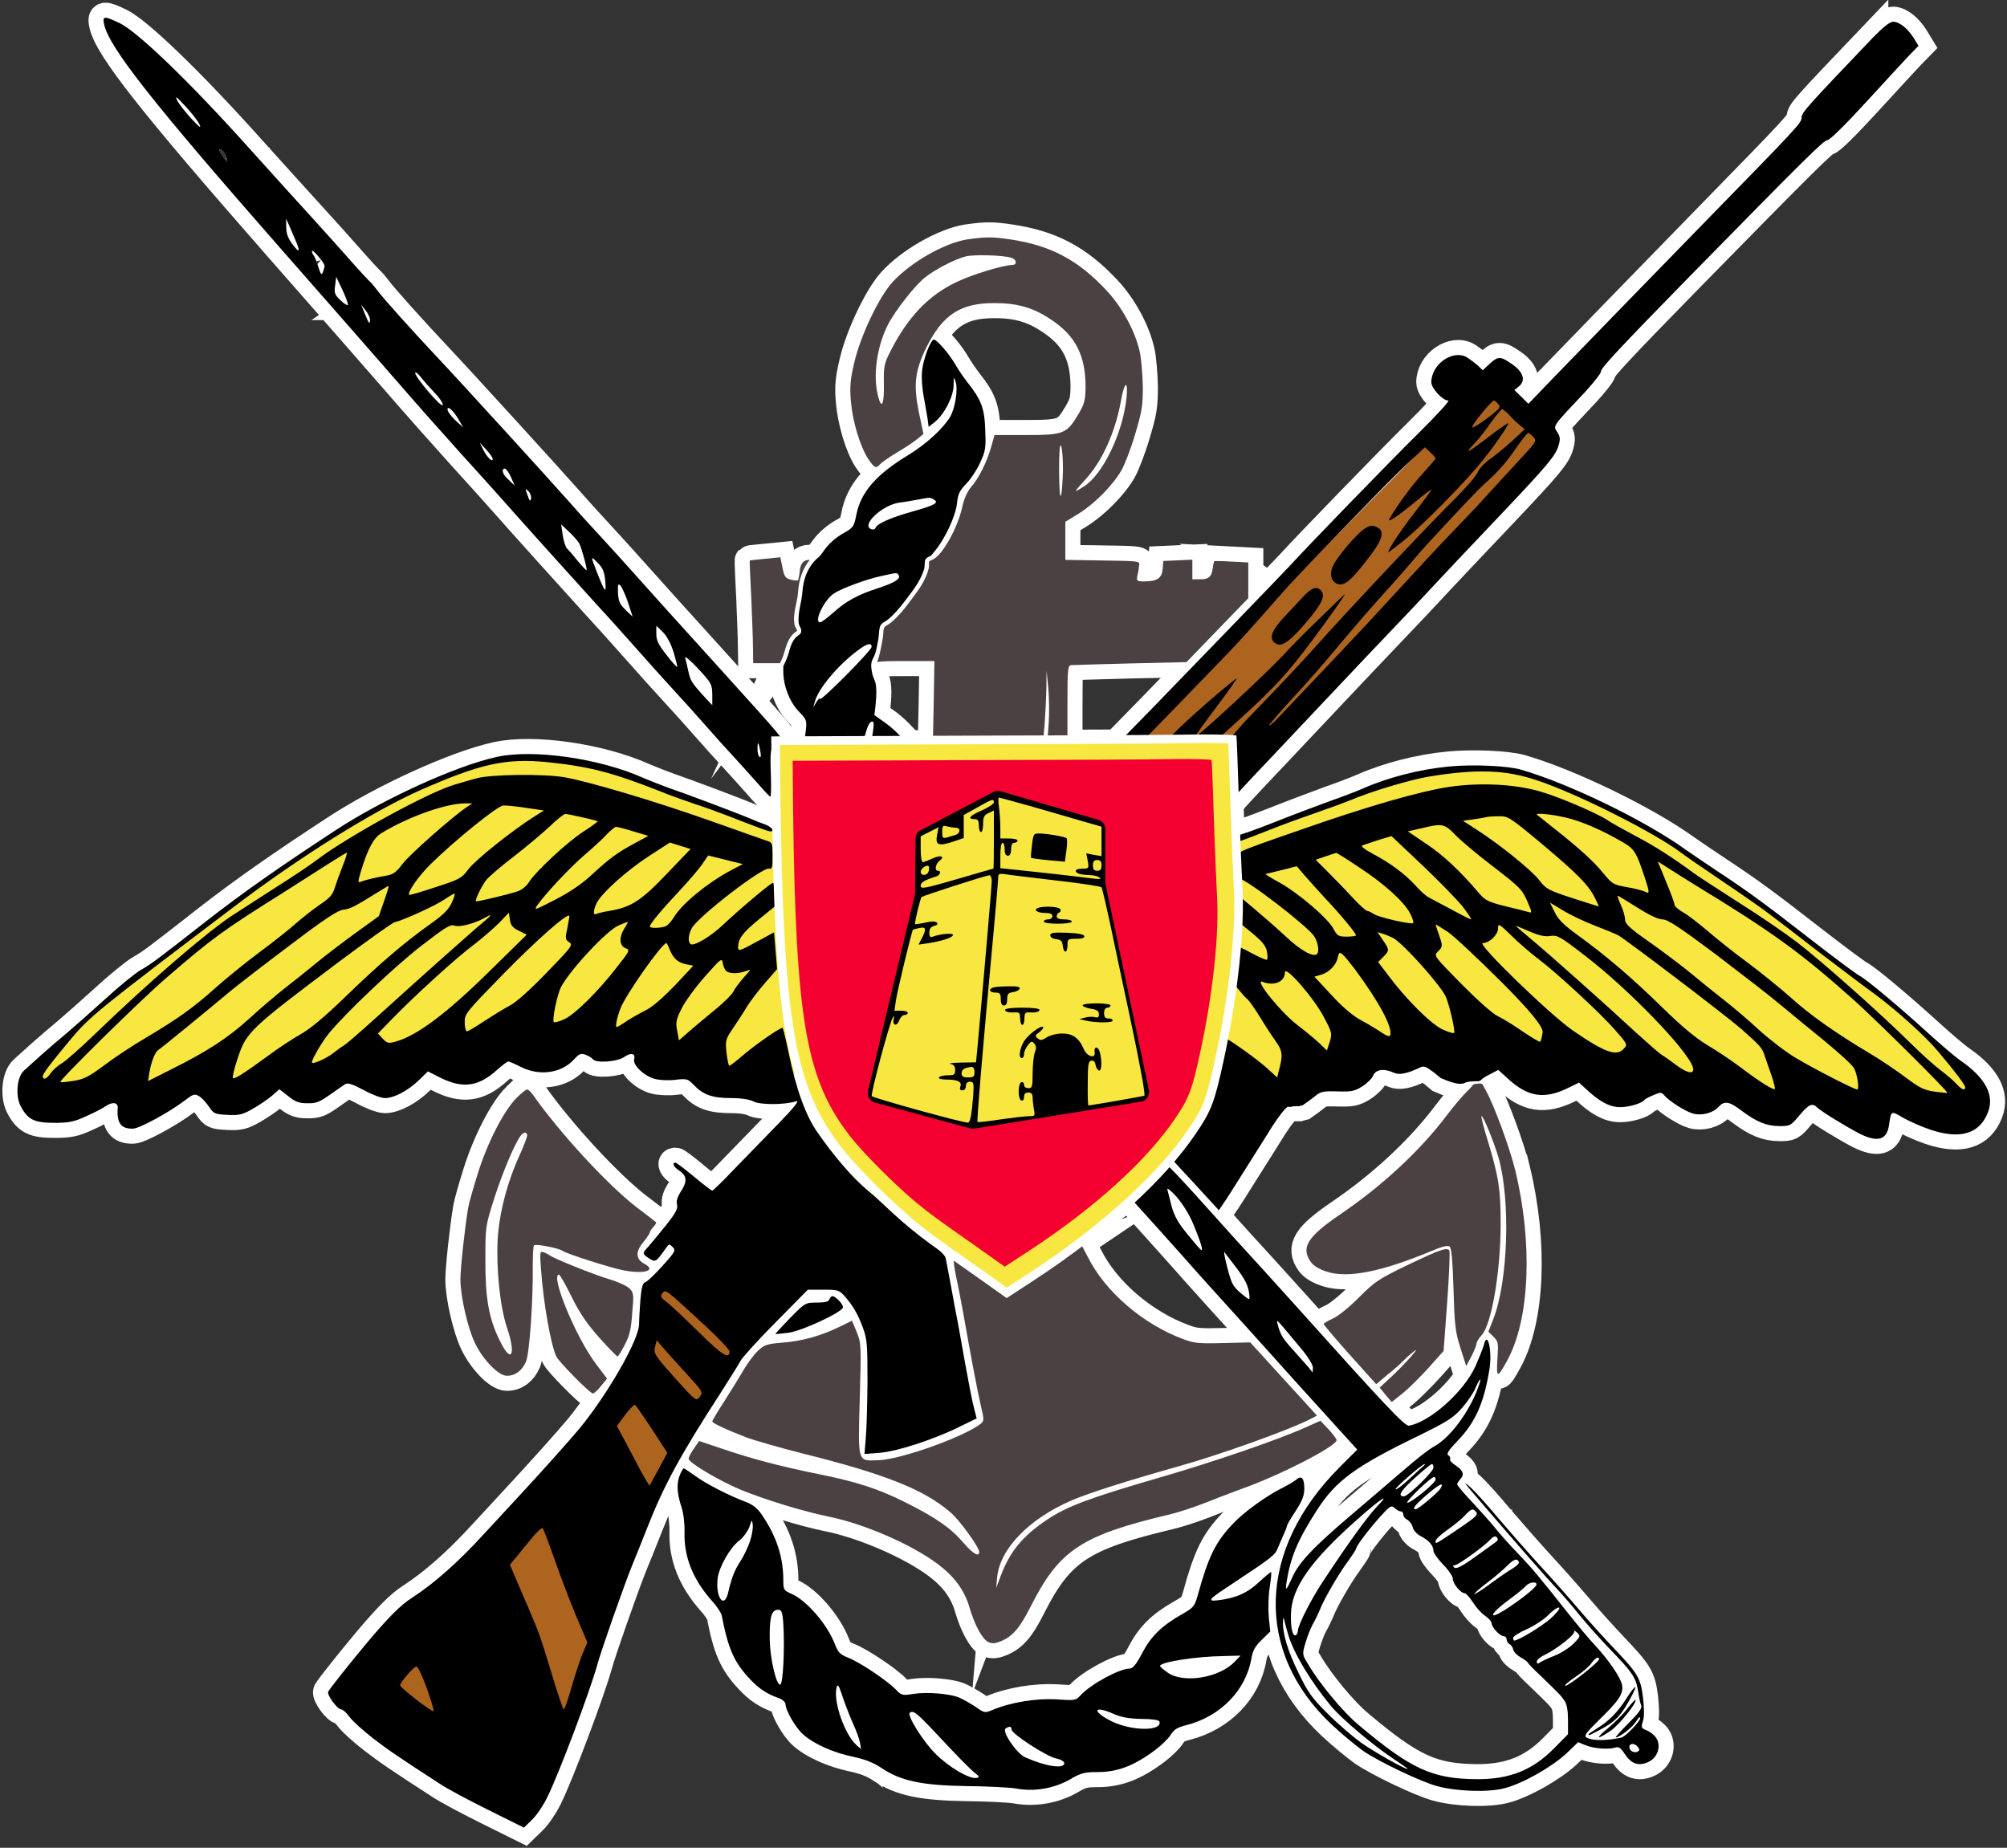 <?xml version="1.0" encoding="UTF-8"?>
<svg id="Layer_7" data-name="Layer 7" xmlns="http://www.w3.org/2000/svg" viewBox="0 0 932.29 858.35">
  <rect x="0" y="0" width="932.29" height="858.35" fill="#333333" stroke="none"/>
  <defs>
    <style>
      .cls-1 {
        fill: #ad641f;
      }

      .cls-1, .cls-2, .cls-3, .cls-4, .cls-5, .cls-6 {
        stroke-width: 0px;
      }

      .cls-3, .cls-7 {
        fill: #fff;
      }

      .cls-4 {
        fill: #f40030;
      }

      .cls-5 {
        fill: #4b4142;
      }

      .cls-6 {
        fill: #f8e741;
      }

      .cls-7 {
        stroke: #fff;
        stroke-miterlimit: 10;
        stroke-width: 14px;
      }
    </style>
  </defs>
  <g id="Color">
    <g>
      <polygon class="cls-7" points="14.01 500.88 35.82 477.4 53.05 461.59 83.15 439.59 136.01 400.26 164.67 382.07 191.44 367.59 211.91 359.02 227.77 353.5 239.53 351.5 255.53 352.64 266.77 354.16 285.53 357.69 304.12 365.21 351.34 382.07 363.05 387.02 398.2 401.69 573.56 390.03 590.96 383.65 652.55 361.46 682.6 357.02 705.63 358.8 749.05 375.81 791.72 401.84 851.15 445.65 883.78 470.67 902.96 488.92 919.72 506.99 913.12 516.13 872.23 514.86 852.42 515.24 841.12 508.89 676.93 491.24 580.93 504.57 330.87 498.09 280.67 482.16 99.53 506.09 67.91 507.88 26.2 510.73 14.01 500.88"/>
      <polygon class="cls-7" points="161.62 786.68 207.87 737.91 254.87 698.09 283.15 654.92 298.33 622.59 304.05 606.92 304.12 597.78 360.17 545.21 341.44 631.3 317.05 671.38 288.1 732.47 263.34 802.15 205.05 820.54 161.62 786.68"/>
      <polygon class="cls-7" points="690.2 178.87 719.97 203.48 559.21 375.81 525.18 345.09 690.2 178.87"/>
      <path class="cls-7" d="M48.37,11.29c2.2,10.6,22.8,36.7,81.5,103.6,21.2,24.1,45.7,52.1,54.5,62.2,8.8,10.2,22.3,25.4,30,33.9s16.3,18,19,21.1c7.1,8.1,38,42.4,44.5,49.5,3.1,3.3,9.4,10.3,14,15.5,13.9,15.6,16.2,18.2,22,24.5,3.1,3.3,9.1,10,13.5,15,4.3,4.9,10.4,11.7,13.5,15,3,3.3,8,8.8,11,12.2,3,3.5,5.7,6.3,6,6.3s.4-5,.2-11c-.5-11.9.1-13.7,4.4-14.2,2.7-.3,2.6-.4-27.6-33.8-18.8-20.7-36.9-40.8-41.4-45.9-2.7-3.1-9.3-10.3-14.6-16.1-5.4-5.8-11.9-13-14.5-16-9-10.2-51.1-56.4-61.6-67.5-11.2-11.9-25.2-27.5-27.5-30.7-1.4-1.8-3-3.8-3.7-4.3-.6-.6-4.6-4.8-8.7-9.5s-12.4-13.9-18.5-20.6c-6-6.6-18.9-20.8-28.5-31.5C88.17,38.09,63.77,14.59,55.47,10.69c-7.2-3.4-7.9-3.3-7.1.6ZM92.57,57.59c1.1,2.3.2,1.7-3.7-2.5-2.8-3-5.8-6.9-6.6-8.5-1.1-2.3-.3-1.7,3.6,2.5,2.9,3,5.8,6.8,6.7,8.5ZM105.27,73.39c.5,2.1.4,2.1-1.4-.3-2.3-2.9-2.6-4.8-.6-3.1.8.6,1.6,2.2,2,3.4ZM137.17,111.39c2.5,5.7,2,6.5-1.3,2.1-2.1-2.8-2.9-5-2.9-7.9l-.1-4,1.4,3c.7,1.6,2,4.7,2.9,6.8ZM150.77,123.59c0,.5-.4,1.8-.8,2.9-.6,1.5-1,1-2.1-2.5-.7-2.4-1.7-4.8-2.2-5.4-.4-.5-.8-1.4-.8-2,.1-.5,1.4.6,3,2.5,1.7,1.9,3,3.9,2.9,4.5ZM161.57,141.69c-.3.3-1.9-.7-3.5-2.3-2.6-2.5-2.9-3.3-2.4-6.8l.5-4,3,6.3c1.6,3.5,2.7,6.5,2.4,6.8ZM171.87,148.49c0,2.6-.6,1.8-2.5-3l-1.6-3.9,2,2.5c1.1,1.4,2.1,3.4,2.1,4.4ZM202.17,182.79c2.2,2.2,3.7,4.7,3.5,5.4-.5,1.5-12.8-12.9-12.8-14.9,0-.8,1.2.1,2.7,2,1.4,1.8,4.4,5.2,6.6,7.5ZM213.27,195.29l1.9,3.3-3.7-3.4c-2-1.9-3.6-4.1-3.6-5,0-2,2.9.7,5.4,5.1ZM228.87,213.19c0,1.8-2.8-.9-4.5-4.5l-1.5-3.1,3,3.3c1.7,1.8,3,3.7,3,4.3ZM237.77,222.59l1.3,3-3-2.9c-1.8-1.6-2.8-3.4-2.5-4.3.7-1.8,2.3-.2,4.2,4.2ZM246.67,231.69c-.3,1.4-.7,1-1.6-1.6-1.2-3.2-1.1-3.4.4-1.9.9.9,1.4,2.5,1.2,3.5ZM269.07,252.39c1.1,2.1,3.8,12,3.4,12.5-.2.1-2-1.8-4-4.2-2-2.5-4.3-5.2-5.1-5.9-.7-.8-1.6-3.6-2-6.3l-.7-4.9,3.7,3.5c2,1.9,4.1,4.3,4.7,5.3ZM281.17,269.99c.5,6.1-.1,5.4-3.9-4.2-3-7.7-3-7.8.5-4.2,2.3,2.3,3,4.2,3.4,8.4ZM291.77,279.99l2.1,6.5-3.3-3.2c-2.7-2.6-3.3-4-3.5-7.9-.1-4,0-4.5,1.2-3.3.7.8,2.3,4.4,3.5,7.9ZM312.87,302.89c1.1,3.6,1.8,6.7,1.7,6.9-.2.2-2.5-2.3-5-5.6-3.7-4.7-4.7-6.7-4.7-9.7v-3.8l3,2.9c1.8,1.7,3.7,5.2,5,9.3ZM330.87,322.59v5l-3.3-3.5c-6.2-6.8-6.9-7.9-7.8-12.2-.5-2.4-1.2-5.2-1.5-6.3s2.4,1.1,6,5c6.2,6.7,6.5,7.2,6.6,12ZM353.17,348.89c.4,2.1.3,3.1-.3,2.7-.6-.3-1-2-1-3.7,0-3.8.5-3.4,1.3,1Z"/>
      <path class="cls-7" d="M870.17,17.29c-31.3,32.8-33.3,35-33.3,37.4s-2.3,4.8-44.2,47.7c-29.2,30-52.8,54.2-73.1,75.2l-9.6,10-3.2-3.2-3.3-3.2,2.2-1.8c3.2-2.7,1.9-6.7-3.4-10.3-5.3-3.7-6.4-3.7-10.4,0l-3.1,2.9-2.2-2.1c-1.2-1.1-3.5-2.8-5-3.8-6.5-4-16.7,3-16.7,11.5,0,2.8,5.3,8.5,7.9,8.5.8,0-5.5,6.9-14,15.3-13.3,13.1-51.2,52.2-59.4,61.2-3.2,3.5-44.9,46.6-64.2,66.5l-13.2,13.5,5,.3,4.9.3,14.3-14.7c7.8-8.1,17.1-17.7,20.7-21.4,6.5-6.6,13.6-14.4,28.6-31.5,6.6-7.5,23.6-25.2,48.4-50.5,2.5-2.5,7.5-7.5,11.3-11l6.7-6.3,2.5,2.3c1.4,1.3,2.5,2.6,2.5,2.9-.1.3-2.8,3.5-6.1,7.1-4.9,5.4-11.3,14-15.3,20.8-1.5,2.4,3.3-.6,11.6-7.5,4.3-3.6,7.8-6.2,7.8-5.9,0,.4-3.2,4.7-7,9.6-6.7,8.6-13,18-13,19.4,0,.3,3.9-2.7,8.8-6.7,8.7-7.4,24.9-23.8,33.4-33.9,5.4-6.3,14.1-18.8,13.6-19.3-.2-.2-4.9,3-10.3,7.2-9.3,7.1-10.6,7.5-4.6,1.3,1.3-1.4,4.4-5.3,6.8-8.8,2.5-3.4,4.8-6.2,5.2-6.2s1.9,1.2,3.3,2.7c1.4,1.6,3.6,3.7,4.9,4.7l2.3,1.9-5.9,5.5c-3.3,3-8,6.8-10.3,8.4-2.4,1.7-5,4.4-5.7,6.2-.7,1.7-5.7,7.4-10.9,12.6-12.1,11.9-49.5,51.6-64.1,68-6,6.7-17.7,19.2-26,27.7-8.3,8.4-14.7,15.7-14.2,16.2.4.4,1.1,6.6,1.4,13.6l.6,12.8,4.5-4.9c2.5-2.7,8.4-9,13.1-13.9,4.7-5,12.2-12.9,16.6-17.6,10.8-11.5,39.2-41.5,48.7-51.4,4.2-4.4,8.8-9.4,10.3-11,3.7-4,13.9-14.8,32.7-34.6,19.5-20.6,23.6-25.4,24.9-30,.9-3,.8-4.1-.6-6.3-2-3-2.5-2.2,13.2-18.9,4-4.4,7.2-8.5,7.1-9.2-.3-1.3,8.3-10.6,41.5-44.5,52.8-53.8,62-63,63.7-63,1.1,0,8.6-7.4,18.1-17.8,8.9-9.7,18-19.6,20.2-21.9l4-4.1-2.2-3.6c-2.8-4.5-6.7-7.6-9.6-7.6-1.5,0-4.6,2.5-9.2,7.2ZM695.87,187.59c1.1,1.3.9,1.9-1.1,3.6-3.8,3.3-10.9,8.1-10.9,7.3,0-1.5,8.9-12.3,10.1-12.4.4,0,1.2.7,1.9,1.5ZM712.27,202.99c1.7,1.8,1.4,2.2-6.1,10.3-4.3,4.6-10.5,11.4-13.8,15-3.3,3.7-10,10.9-15,16-9.7,10.1-16.3,17.2-38,40.8-3.7,4.1-14.1,15.1-23,24.5-8.9,9.3-18.4,19.4-21.1,22.2-2.6,2.9-5.2,5.3-5.7,5.3s4.6-6,11.4-13.3c6.7-7.2,15.6-17.5,19.9-22.7s13.5-16,20.6-23.9c7.1-7.8,14.6-16.4,16.7-19,4.5-5.3,27.1-29.5,30.5-32.6,6.9-6.1,10.5-10.1,15.2-16.9,2.9-4.2,5.6-7.6,6-7.6s1.5.9,2.4,1.9Z"/>
      <path class="cls-7" d="M363.14,306.34c1.06-2.34,1.5-4.81,2.41-7.19.67-1.75,1.61-3.43,2.97-4.75.33-.32.69-.61,1.08-.88.06-.04.59-.34.62-.4.21-.53-.83-1.77-.98-2.33-1.16-4.17.42-8.91,1.13-13.01.34-1.97.4-3.97.72-5.94.31-1.94.81-3.85,1.54-5.68.87-2.21,2.03-4.28,3.52-6.09-.06,0-.11,0-.17,0q-3.8,0-4.4,4.5c-.2,2.6-.7,4.8-.9,5-.2.2-1.7.1-3.4-.3-2.5-.7-3-1.5-3.8-5.6l-1-4.8-7,.7c-3.9.4-7.2.7-7.2.8-.1.1.2,7.8.7,17.2.4,9.3.8,20,.8,23.7l.1,6.8h12.45c.28-.58.55-1.16.82-1.74Z"/>
      <path class="cls-7" d="M457.67,199.79c-.3-10-1.9-14.2-8.2-22.1-1.8-2.3-4.2-5.8-5.4-7.9-3.2-5.6-9.4-12.7-10.5-12-1.6,1-4.5,8.6-5.2,14-.4,3.3-.1,8.2.9,13.5.8,4.6,1.7,9.4,1.8,10.6l.3,2.4,2.8-2.2c4.4-3.5,8.7-11.8,8.8-17,.1-4.3.1-4.4,1-1.5,1.1,3.7-.4,12.4-2.7,16.2-3.5,5.6-11.1,12.5-18.9,17.3-15.4,9.3-22.5,17.5-24.6,28.1-1.1,5.6-1.4,6-6.5,8.8-3.2,1.9-6.5,4.8-8.4,7.6-1.39,1.98-2.26,3.1-3.2,3.73-3,2.67-4.96,6.22-6.02,10.09-.51,1.88-.78,3.77-.93,5.7-.16,2.03-.57,4.02-.96,6.02-.43,2.2-.86,4.42-.84,6.68.01,1.13.07,2.23.62,3.23.38.7.72,1.38.67,2.21-.1,1.44-1.69,1.95-2.56,2.88-1.42,1.52-2.22,3.45-2.77,5.44-.57,2.08-1.2,4.04-2.11,6-.29.64-.6,1.27-.91,1.89v2.43c0,6.6,2.8,13.9,7,18.4,3.9,4,4,4.2,3.4,9.5l-.7,5.3h12.9c7.1,0,13.4-.4,13.9-.8.6-.4,1.5-2.5,2-4.6.6-2.2,1.6-4.2,2.4-4.4,1.1-.4,1.3.4.8,4.2l-.7,4.6h15.4l-3-3.1c-1.6-1.7-4.7-4.4-7-5.9l-4.1-2.9c1.38-9.99.98-14.2.17-16.02-1.16-2.62-1.3-3.73-1.58-5.95-.08-.6-.06-1.19-.06-1.19.06-3.01,1.53-3.15,2.43-7.56.49-2.39,1.03-4.82,1.18-7.26.11-1.68.21-3.54,1.58-4.71.54-.46,1.18-.75,1.77-1.13.89-.58,1.69-1.33,2.47-2.06,3.25-3.04,5.84-6.62,8.52-10.14,2.64-3.47,5.12-7.17,6.48-11.36.33-1,.42-1.96.44-3.01.02-.55.02-1.13.22-1.65.44-1.13,1.68-1.53,2.68-2.02,0,0,.01,0,.02,0,.38-.51.9-1.15,1.57-1.93,4.8-5.6,9.8-16.3,10.5-22.4.4-4.3,1.2-5.9,4.4-9.2,2.1-2.2,5-6.6,6.4-9.8,2.4-5.2,2.7-6.8,2.3-15ZM380.87,324.69c-.1-.6-.7,0-1.6,1.4l-1.5,2.5.7-2.5c1.7-6.3,10.5-16.8,19.9-23.9,4.4-3.3,6.5-3.8,6.5-1.7,0,1.7-24,25.8-24,24.2ZM407.97,273.19c-9.6,3.1-15,6.1-20.8,11.3-2.8,2.5-5.6,4.6-6.2,4.6-3.1,0,1.8-10.4,6.4-13.4,3.7-2.4,14.9-6.6,22-8.1,7.7-1.7,7.3-1.7,8.1-.3,1,1.6-1.9,3.4-9.5,5.9ZM423.97,237.59c-10.1,2.8-16.7,5.7-17.3,7.7-.2.6-1.1.9-2,.5-4.8-1.8,5-11.1,13-12.3,2.6-.3,6.5-1,8.7-1.4,5.6-1.1,5.8-1.1,7.5,0,2.4,1.5.3,2.6-9.9,5.5Z"/>
      <path class="cls-7" d="M572.17,260.89c-4.3-.3-8-.3-8.1-.2-.2.1-.6,2.1-.9,4.3q-.6,4.1-4.9,4.1h-4.4v-9.1l-6.7.3-6.8.3-.3,3.8c-.4,4.3-2.6,5.7-8.8,5.7-3,0-3.4-.3-3-2.3.3-1.2.7-3.3.8-4.6.3-2.8,2-2.5-20.9-2.9l-13.3-.2v-17.7l6.2-3.8c7.4-4.6,15.8-13.1,19.8-20,1.6-2.8,4.5-10.3,6.4-16.8,3.1-10.3,3.6-13.1,3.6-22-.1-5.6-.7-12.9-1.4-16.2-2.1-9.7-8.3-21.1-15.6-28.8-13.3-14.2-25.9-20.8-44.7-23.6-8.1-1.2-11.2-1.2-19.7,0-10.6,1.6-26.6,10.7-35,20-6.3,7-14.8,25-17.6,37.1-1.9,8-2.2,11.3-1.6,18.3.8,9.3,4.3,20.9,8.1,26.7,2.8,4.1,3.6,4.5,5.4,2.4.7-.8,4.2-3.3,7.9-5.5,3.7-2.2,8-5,9.5-6.3l2.8-2.3-2.2-10.4c-2.5-12.5-1.8-18.8,3.5-29.7,7.6-15.3,15.8-20.7,31.6-20.7,10.4,0,17.8,2,25.8,7.3,11.8,7.6,16.6,16.8,16.6,31.7-.1,6.3-.5,7.8-3.5,12.9-5.3,8.8-6.7,9.4-24.1,9.4h-14.7l-1.6,5.7c-2.1,7.2-5.7,14.3-9.3,18.5-1.8,2.1-3.3,5.5-4.1,9.3-2.08,9.49-8.89,21.67-13.14,24-.08.1-.19.19-.34.26-.45.22-1.48.5-1.79.94-.31.43-.11,1.45-.14,1.93-.13,2.15-1.03,4.21-1.92,6.14-1.8,3.87-4.46,7.12-6.96,10.53-2.46,3.36-5.1,6.62-8.27,9.34-.72.62-1.46,1.19-2.29,1.68-.58.34-1.16.62-1.44,1.27-.41.95-.35,2.14-.42,3.16-.07.96-.22,1.88-.4,2.82-.63,3.35-1.21,6.7-2.39,9.88,1.94-.35,5.61-.46,12.58-.46h14l-.3,18.5-.4,18.5h51.2l.7-7.7c.3-4.2.7-11.5.8-16.2l.1-8.6.8,8c.4,4.4.5,11.7.2,16.2l-.6,8.3h9.3v-17.5c0-16,.2-17.5,1.8-17.6.9-.1,13.3-.4,27.6-.8l25.9-.6,14.3-14.8,14.4-14.9v-16.6l-7.7-.4ZM470.17,123.09c-4.3.1-18.5,4.4-25.8,7.9-13.1,6.2-22.8,16.4-30.9,32.5-2.8,5.5-3,6.9-2.9,14.8.2,9.5-1,12.1-2.6,6.1-2.6-9.4-.8-23.1,4.5-33.6,3.3-6.4,12.5-18.2,17.2-21.9,4.6-3.7,13.9-8.5,19-9.8,3.7-.9,16.7-.6,21,.6,2.6.7,3,3.4.5,3.4ZM504.07,222.89c8-8.7,14.1-22.2,16.8-37.5,1.5-8.4,3.3-8.8,2.4-.5-1.7,16.4-11.1,35.7-19.8,41.1-1.8,1.2-3.5,2.1-3.8,2.1-.2,0,1.7-2.3,4.4-5.2ZM492.87,230.09c-.5,1.5-.8-2.7-.9-11,0-9.1.3-13,.9-12,.5.8.9,5.8.9,11-.1,5.2-.5,10.6-.9,12Z"/>
      <path class="cls-7" d="M634.37,245.29c-3.8,2.1-13.9,14-15.5,18.3-1.2,3.3-.5,6.2,1.8,7.4,3.5,1.8,6.7-.8,16.1-13.2,5.4-7.2,6.4-11,3.2-12.7-2.4-1.2-3.1-1.2-5.6.2Z"/>
      <path class="cls-7" d="M605.27,277.29c-2.2,2.3-5.6,6-7.7,8.2-7.3,7.6-8.6,11.5-4.6,13.6,2.7,1.5,7-1.8,14.9-11.3,6.3-7.6,7.8-11,5.9-13.3-2-2.4-4.5-1.6-8.5,2.8Z"/>
      <path class="cls-7" d="M612.87,287.39c-6.4,6.1-13.4,13.2-15.6,15.7-7.8,8.6-41.2,39.6-41.9,38.9-.2-.2,4.5-6.7,10.3-14.4s9.7-13.3,8.7-12.5c-9.8,7.5-30.5,26.1-30.5,27.4,0,.3,5,.5,11.1.5h11.1l9.6-8.7c16.5-15,22.2-21.2,33.8-36.7,7.3-9.7,15.6-21.5,15.2-21.5-.2,0-5.5,5.1-11.8,11.3Z"/>
      <path class="cls-7" d="M230.87,351.59c-19,4.1-52.9,19.6-75,34.1-26.3,17.2-42.9,28.9-59,41.4-24.3,19-26.4,20.6-31.5,23.5-2.7,1.6-10.2,7.7-16.5,13.5-6.4,5.8-14.2,12.7-17.5,15.5-3.3,2.7-8.7,7.4-12,10.3-3.3,3-7,6.3-8.2,7.4-3.3,2.9-4.1,11.6-1.6,16.5,3.3,6.3,6.3,7.8,15.6,7.8,6.9,0,9.3-.5,14.7-3,3.6-1.6,7.8-3.7,9.3-4.8,3.1-2.1,5.8-1.7,5.5,1-.5,6.9,1.6,9.7,7.2,9.5,2.9-.1,16.8-7.6,23.7-12.9,4.2-3.2,4.8-3.4,6.9-2.2,1.3.8,3.3,3,4.6,4.9,2.2,3.3,2.7,3.5,8.6,3.8,5.5.3,7-.1,11.9-2.9,3.1-1.8,7.1-4.5,8.9-6.1l3.3-2.9,4.1,3.2c3.2,2.6,5,3.3,8.8,3.3,4.1.1,5.7-.5,10.5-3.9,3.2-2.2,6.4-4.5,7.2-5,1.2-.7,3.3,0,8.4,2.7,3.8,2.1,8.3,3.8,10,3.8,4.3,0,10.7-3.4,15.8-8.3l4.2-4.1,5.5,2.8c10.5,5.3,17.9,4.4,26.5-3.4,2.5-2.2,4.8-4,5.3-4s3.1,1.1,5.8,2.5c8.7,4.4,18.9,3,24.8-3.5,2.5-2.7,3.2-2.9,5.4-2.1,1.4.5,2.9,1.5,3.3,2,1.2,2,11.4,1.3,14.6-1,3.2-2.2,5.3-1.7,4.6,1.1-.7,2.7,4.7,7.8,9.6,9.1,2.2.6,6.5.8,9.6.4,5.3-.6,5.7-.5,8.6,2.5,4.3,4.5,8.6,6,17.2,6,4.8,0,8.5.6,10.5,1.6,3.2,1.6,14.2,1.6,19.8-.1,1.7-.6-.8,2.7-8.5,10.6-6.1,6.3-15.3,15.8-20.5,21.1-5.1,5.4-9.7,9.8-10,9.8-.4,0-4.2-2.9-8.5-6.5s-8.2-6.5-8.6-6.5c-1.7,0-.9,2,1.6,3.6,3.7,2.4,4,5,1.1,9.5-1.8,2.7-2.4,4.7-2,6.3.5,2-.6,4-5.2,9.8-3.2,4-6.9,8.4-8.1,9.8-2.9,3.1-2.9,3.4.4,5.5,2.9,1.9,3.2,1.7,7.9-5,1.3-1.8,1.5-1.8,3-.3s1.2,2.2-4.7,8.7c-3.5,3.9-7,7.3-8,7.6-1.2.4-1.8,2.3-2.3,8.2-.3,4.2-.6,9.3-.6,11.3,0,7.1-14.4,32.3-27.6,48.4-4.1,5-18.9,21.5-28.3,31.6-1.3,1.4-8.4,9.1-15.9,17.2-12.4,13.6-23.6,23.4-33.8,30-5.1,3.2-11.3,9.5-20.6,20.6-7.8,9.3-17,20.9-18.2,22.9-.8,1.4,4.2,8.3,6.1,8.3.7,0,2.4,1.6,3.9,3.6s6.4,6.4,10.8,9.8c7.3,5.6,11.5,8.5,31.6,21.5,3,2,12.9,7.3,22,11.8l16.5,8.2,3.8-3.7c2.1-2,5.4-6.9,7.2-10.7,5.7-11.8,19.5-48.5,23-61,1.8-6.7,12.5-37.1,16.3-46.5,1.7-4.1,4.9-12.1,7.1-17.7,7.7-19.5,15.3-33.5,33.3-61.3,4.4-6.9,8.9-14,9.9-15.9,1-1.8,8.4-10,16.6-18.2l14.7-14.9h7.1c6.5,0,7.4.2,9.7,2.7,3.9,4.4,6.3,8.3,8.7,14.8,2,5.5,2.2,7.6,2.2,25-.1,10.4-.4,22.3-.8,26.4l-.6,7.4,6.9-.5c8-.6,24.8-6,37-12l8.2-4-1.3-5.1c-.8-2.9-2.5-12-4-20.2-1.5-8.3-3-17-3.5-19.5s-1.9-9.7-3-16c-1.2-6.3-2.3-12.5-2.6-13.7-.2-1.2-3.2-4.1-7.1-6.9-3.8-2.6-10.6-8.2-15.2-12.3-4.6-4.2-11.1-9.9-14.5-12.7-6.4-5.4-15-15.3-22.7-26.4-5.4-7.6-10-20.2-13.4-36.9-1.3-6.2-2.6-11.5-2.8-11.7-.6-.6-11.9,7.2-18.2,12.5-3.2,2.8-6.2,5.1-6.6,5.1-.3,0-.9-2.7-1.3-6.1-.6-5.8-.4-6.3,3.2-11.6,2-3,5-7.5,6.5-10.1,1.6-2.5,5.3-7.4,8.3-10.8l5.5-6.3-.7-8.5-.7-8.6-8.3,4.5c-7.5,4.1-8.4,4.4-8.4,2.6,0-4.1,2-6.8,9.4-12.9l7.6-6.2v-5.5c0-3-.4-5.5-.8-5.5-1,0-15.7,12.4-23.2,19.5-5.8,5.5-13.4,10-15,9-1.4-.9-1.2-4.2.4-7.3,2.8-5.4,33.3-28.9,36.1-27.8,1.2.4,1.5-.6,1.5-5.8,0-6.2,0-6.3-3.2-7.3-1.8-.6-13.6-4.8-26.3-9.3-24.8-8.8-55.7-18-67-20-9.7-1.7-34.6-1.4-41.2.5-2.9.8-7.4,2.1-10,2.9-11.9,3.4-49.7,24.1-63.9,34.9-2.7,2.1-11.6,8.1-19.9,13.3-8.2,5.3-17.2,11.1-20,12.9-12.7,8.6-38.3,30.7-63,54.5-6.6,6.4-13.6,12.6-15.6,13.8-2.1,1.2-4.4,3.4-5.3,4.7-1.7,2.6-3.6,3.3-3.6,1.4,0-1.2,3.2-5.5,12.7-16.9,9-10.8,12.4-13.6,76.3-62,30.4-23.1,64.6-44.4,86.5-54.1,28-12.3,39.7-14.9,59.3-12.9,19,2,29.6,4.7,51.2,13.2,4.1,1.7,11.3,4.3,16,5.9,4.7,1.5,11.9,4.1,16,5.7s10.5,4.1,14.3,5.5c4.9,1.9,6.7,2.3,6.7,1.3,0-.8-1.5-1.9-3.2-2.6-1.8-.6-5.3-2-7.8-3.1-6-2.5-28.8-11.1-37-13.9-3.6-1.3-9-3.4-12-4.7-20.2-9.1-51.2-13.5-68-9.8ZM216.87,374.89c-7.1,4.8-26.6,22.1-29.8,26.3-2.8,3.8-4.4,5-7.2,5.5-5.4.9-10.3,2.1-12.2,2.9-1.5.6-1.5.2.1-5.2,3.1-10.2,5.8-15.1,9.3-17.3,12.4-7.6,29.8-13.8,38.8-13.9h3.5l-2.5,1.7ZM244.47,375.29l8.2,1.2-4.6,2.9c-10,6.3-27.4,20.2-30.5,24.4s-4,4.7-15.2,8.3c-6.5,2.2-12.1,3.8-12.3,3.6-1-1.1,4.4-8.8,10-14.3,11.4-11.2,31.1-27.1,33.7-27.2,1.4-.1,6.2.4,10.7,1.1ZM270.57,379.69c3.7.8,6.9,1.7,7.1,1.8.1.2-2.8,2.3-6.5,4.7-7.6,4.9-22.2,18.5-25.4,23.5-1.2,2-3.4,3.7-5.4,4.4-4.6,1.5-18.9,4.9-19.3,4.6-.5-.6,2.7-7.2,4.8-9.9,1.3-1.6,7-6.5,12.9-11,5.8-4.5,13.3-10.8,16.6-13.9,3.3-3.2,6.5-5.7,7.2-5.8.6,0,4.2.7,8,1.6ZM294.17,386.19l7,2.1-5.9,3.2c-8.3,4.4-11.8,7-20,14.5-4.8,4.5-10.3,8.3-17.3,11.9-9.7,5-10.2,5.2-8.3,2.5,4.1-5.7,14.9-17.2,21.7-23.1,3.9-3.3,8.6-7.6,10.4-9.6,1.9-2,3.9-3.6,4.4-3.6.6,0,4.1.9,8,2.1ZM309.77,405.89c-11.9,12.5-16.7,15.6-26.5,17.2-3,.5-5.9,1.2-6.4,1.5-1.5.9-1.2-2.2.4-5.3,2.5-4.7,13.8-14.8,24-21.5l9.9-6.4,4.8,1.5,4.8,1.5-11,11.5ZM159.17,402.29c-1.4,3.5-3,8-3.7,10.2-.9,3.1-2.3,4.7-7.1,7.9-3.3,2.3-8,6-10.5,8.2-2.5,2.3-10.1,8.4-17,13.5s-16.3,12.8-21,17c-9.9,8.9-17.3,14.2-32.3,23.1-6,3.5-14.6,9.2-19.2,12.7-7,5.2-9.4,6.5-14.2,7.2-3.1.5-5.9.8-6.1.5-.7-.7,37.2-38,48.8-48,21.9-18.9,26.4-22.2,54.8-40,6.1-3.9,15.1-9.6,19.9-12.7,4.9-3.1,9.1-5.7,9.5-5.8.3,0-.5,2.8-1.9,6.2ZM339.17,404.49c-10.6,5.7-22.3,15.3-26,21.4-1.2,2-3,4-4,4.4-2.3.9-7.3,1-7.3.1,0-1.2,5.5-7.8,13.7-16.5,4.5-4.9,9.4-10.5,10.8-12.7l2.6-3.8,8,2,8.1,2-5.9,3.1ZM178.37,418.69l-2.4,6.9-10.8,7.8c-5.9,4.3-14.2,10.6-18.3,14s-10.6,8.6-14.5,11.6c-3.8,3-11.3,9.3-16.5,14.1-10,9.1-19.7,15.4-36.8,23.9l-10.3,5.2.6-3.8c.9-5.2,2.6-9.6,4.1-10.6,1.2-.7,21.4-17.2,33.7-27.5,2.9-2.4,15-11.8,27-20.8,16.7-12.7,22.7-16.6,25.3-16.9,3.1-.3,5.3-1.4,16.8-8.6,2.2-1.4,4.2-2.5,4.3-2.5.1.1-.8,3.3-2.2,7.2ZM209.87,419.29c-1.4,3.1-3.8,5.6-10.2,10.1-12.3,8.8-23.6,18.5-39.4,33.8-9.6,9.3-16.2,14.8-20.9,17.4-3.7,2.1-10.2,6.4-14.5,9.6-11.2,8.2-16,11.3-16.7,10.6-.3-.4.7-4.6,2.3-9.4,4-11.9,5.5-13.4,45.9-43.8,13.8-10.3,25.9-19,27-19.2,4-.9,19.1-7.8,23-10.5,2.2-1.5,4.3-2.7,4.7-2.8.4,0-.1,1.9-1.2,4.2ZM241.07,432.39l3.6,1.8-17.2,16.9c-20.1,19.8-33.9,30.1-43.8,32.8-3.2.9-3.9.7-5.9-1.4l-2.2-2.4,6.4-6.6c10.3-10.6,30.3-28.9,38.2-34.7,3.9-3,9.2-7.6,11.7-10.1l4.5-4.7.5,3.3c.4,2.6,1.3,3.7,4.2,5.1ZM224.47,428.39c-4.3,3.5-28,24.6-49.5,44.1-7.3,6.6-14.1,12.5-15,13s-3.3,2.2-5.3,3.8c-3.4,2.6-9.8,5.4-9.8,4.2,0-1.4,4.7-9.5,7.7-13.2,7.8-9.6,30.7-31.3,43.1-40.9,11.4-8.8,13.5-10.1,15.5-9.4,2.3.9,9.7-1.1,14.3-3.8,3.4-1.9,3-1.1-1,2.2ZM263.57,430.99c-1.1,4.9-1,5.5.8,6.7,1.9,1.2,1.3,2.1-10.5,14.2-7.7,8-14.2,13.8-17,15.2-2.5,1.3-7.7,4.5-11.7,7.1-4,2.7-7.7,4.9-8.3,4.9-.5,0-1-1.9-1-4.2,0-4,.5-4.6,18.2-22.7,15.1-15.4,29.3-28,30.4-26.8.1.1-.3,2.6-.9,5.6ZM289.87,431.59c-2.5,4.1-2.1,8,1,9,1.8.6,1.5,1.4-4,8.3-9,11.7-20,22.5-24.8,24.6-2.3,1.1-4.5,1.6-4.8,1.3-.9-.9,1.5-12.6,3.3-16.2,4.2-8,21.3-26.4,26.8-28.7,2.2-.9,4.1-1.7,4.3-1.7.2-.1-.6,1.5-1.8,3.4ZM311.17,441.29c1.7,4.1,3.8,5.9,7.8,6.7l3.1.6-8.5,9.1c-5.3,5.5-10.4,10-13.4,11.5-2.6,1.3-6.7,3.6-9,5.1-2.3,1.6-4.4,2.8-4.7,2.8-.8,0,.1-4.3,1.7-8.5,2.3-6.3,19.2-30.3,21.4-30.5.2,0,.9,1.5,1.6,3.2ZM337.07,450.79c1.3,1.6,5.7,1.7,9.4.3,2.6-1,2.5-.9-1,3-2,2.3-4.2,5.2-4.8,6.5s-4,4.7-7.6,7.7c-3.6,2.9-9,7.5-12.1,10.1l-5.6,4.9-.8-4.5c-.8-3.9-.5-5.2,2.2-10.6,1.7-3.3,6.6-10,10.9-14.8,6.9-7.8,7.7-8.5,8-6.3.2,1.4.9,3.1,1.4,3.7ZM328.17,616.39c5.9,5.5,10.7,10.6,10.7,11.4,0,3.9-3.5,1.7-14.2-8.9-6.3-6.2-13-12.5-14.8-13.9-3.1-2.3-3.3-2.8-2.1-4.3,1.5-1.8.8-2.4,20.4,15.7ZM318.57,637.79c7.9,8.6,8.1,8.9,6.5,11-1.7,2.2-1.8,2.1-10.7-7.7-10.5-11.8-10.9-12.3-10-15.8l.7-2.7,2.6,3.1c1.5,1.7,6.4,7.2,10.9,12.1ZM300.47,660.29c2.6,4,5.9,8.9,7.2,11l2.3,3.6-4.1,7.7-4.2,7.6-1.7-2.8c-1-1.5-4.3-7.8-7.5-13.9l-5.9-11.1,3.8-5.1c2.1-2.8,4.2-4.9,4.6-4.7.4.3,2.8,3.7,5.5,7.7ZM257.67,724.59c2.7,7.7,7.2,19.5,10,26.2l5.2,12.2-1.9,4.3c-1.1,2.4-3.4,9.4-5.2,15.5-1.7,6.2-3.5,11.3-3.9,11.3-.3,0-2.5-6.4-4.9-14.3-5.8-19.1-6.4-20.9-10.6-30.7-2-4.7-5-11.6-6.6-15.4l-2.9-6.8,2.3-2.8c1.2-1.5,4.4-5.4,7.2-8.8,2.7-3.4,5.3-5.8,5.7-5.4s2.9,7,5.6,14.7ZM198.27,784.29c2,5.6,3.4,10.3,3.1,10.6-.6.6-15.5-10.9-15.5-12,0-1.4,6.4-8.8,7.6-8.8.6,0,2.8,4.6,4.8,10.2Z"/>
      <path class="cls-7" d="M703.77,543.29c-2.5-10.2-9.9-30.2-13.3-36.2-.7-1.25-1.33-2.42-1.8-3.35-.16-.15-.34-.28-.57-.34-.41-.11-.88-.09-1.32-.05-.23.07-.46.12-.7.14-.24.02-.48.01-.72,0-.13.02-.27.03-.39.06-.24.06-.45.22-.68.33-.51.78-1.5,1.87-3.01,3.31-1.9,1.8-6.1,6.8-9.2,10.9-12.2,16.2-29.8,32.6-49.2,45.8-15.6,10.6-18.7,15.6-14,22.3,1.4,1.9,3.9,3.4,7.6,4.6,9.8,3.1,25.5-.1,48.3-9.6,5.2-2.2,7.7-2.8,8.6-2.1.9.7,1.4,6.7,1.8,19.8.5,16.7.8,19.6,3.2,27.2l2.7,8.5,2.4-4.5c1.3-2.5,2.3-5.2,2.4-5.9,0-.8,1.1-2.6,2.4-4,4.6-5,8.8-29.7,8.8-51.6,0-16-.9-21.8-5.8-38.1-2-6.4-3.4-11.8-3.1-12,.6-.7,6.1,12.7,8,19.6,5.6,20.1,4.3,57.5-2.6,74.9l-2.2,5.6,2.4,2.4c2.2,2.2,2.3,2.8,1.8,10.3-.6,9,0,9.1,4.5.8,10.6-19.3,12-54.7,3.7-88.8Z"/>
      <path class="cls-7" d="M910.87,492.79c-2.5-1.7-9.2-7.4-15-12.7-14.2-12.9-28.9-25.2-32.2-26.9-1.5-.8-11.2-8-21.5-16-22.9-17.8-29.6-22.7-43.8-32.1-6-4-13-8.7-15.5-10.5-18.9-13.6-54.5-30.8-76.5-37.1-6.4-1.8-22.6-2.5-33.5-1.4-13.6,1.3-28.3,5.1-40,10.3-3,1.3-9.8,3.9-15,5.7-5.2,1.9-16.7,6.2-25.5,9.7s-16.8,6.3-17.7,6.3c-1.1,0-1.8.8-1.8,2,0,2.1-1.5,2.6,21-6.2,4.1-1.6,12.5-4.6,18.5-6.7,6.1-2.1,12.8-4.6,15-5.5,9.3-4,28.3-9.7,36.8-11,22-3.6,35.5-3.1,50.1,1.9,18.6,6.2,54.3,24.2,66.6,33.5,1.9,1.5,10.7,7.5,19.4,13.4,8.8,5.9,18.5,12.7,21.5,15,3.1,2.3,13.8,10.5,23.7,18.2,10,7.6,21.2,16.1,25,18.8,9.9,7.3,23.8,19.7,29.7,26.8,7.8,9.2,12.7,15.7,12.7,16.8,0,1.7-1.6,1.1-4.1-1.6-1.3-1.5-4.6-4.3-7.4-6.4-2.7-2-9.3-7.9-14.5-13.1-12.8-12.7-40.3-37.2-52-46.2-5.2-4-17.1-12.2-26.5-18.1-9.3-6-18.8-12.1-21-13.7-11.2-8.2-19.1-13.2-28.1-17.9-5.4-2.9-11-6-12.4-7-4.3-3-22.1-10.7-31-13.3-11.7-3.5-27.8-4.4-42.5-2.3-13.4,2-37.7,8.9-68.7,19.8-32.9,11.4-31.8,10.9-31.8,15.7s.8,7.1,2.7,7.1c3,0,31.4,21.8,34.8,26.7,1.7,2.6,2.5,6.6,1.6,8.1-1.3,2.2-7.4-1-14.4-7.6-5.2-4.8-10.9-9.8-21.9-19-1.7-1.4-1.8-1.1-1.8,4.6v6.2l7,5.7c5.4,4.4,7.1,6.5,7.6,9.1.4,1.8.4,3.6.1,3.9-.3.3-3.6-1.1-7.3-3.1-3.6-2-6.9-3.5-7.1-3.2-.3.3-.9,3.9-1.4,8.2-.8,7.6-.8,7.7,2.1,11.4,1.6,2,3.6,4.3,4.5,5,.9.7,3.4,4.3,5.6,7.9,2.2,3.6,5.5,8.7,7.4,11.4,3.5,4.9,3.7,6.6,1.5,14.6l-.6,2.5-4.5-4.1c-4.4-4.1-18.7-14.3-20-14.3-.3,0-.9,1.9-1.3,4.2-2.8,17.7-8.7,32.2-18.1,44.5l-5.5,7.2,11.2,12.1,11.1,12.1,1.9-2.8c1.1-1.5,5.5-8.4,9.8-15.3,4.3-6.9,10.4-16.4,13.4-21.3,3.1-4.8,6.3-8.7,7.1-8.7.3,0,.58.06.82.16.7-.22,1.45-.35,2.25-.38.53-.02,1.07-.01,1.61-.02.23,0,.36,0,.44,0,.06-.02.15-.05.28-.08.42-.11.85-.25,1.28-.34.04,0,.07-.01.11-.02,1.76-1.21,3.87-2.77,5.33-3.92,3-2.5,4-2.7,10.8-2.5,6.5.2,8-.1,11.6-2.4,2.2-1.4,4.5-3.7,5-5,1.1-2.8,5-3.4,9.5-1.3,2.6,1.2,6.4.4,12.2-2.4,1.8-.9,2.8-.5,6.5,2.3,1.17.93,2.27,1.83,3.1,2.56,1.7.72,3.4,1.44,5.16,1.96,1.05.31,2.14.61,3.23.72.77.08,1.51,0,2.26-.14.67-.34,1.29-.58,1.85-.69,1.02-.22,1.79-.32,2.29-.27.95-.1,1.92-.08,2.87-.06.37-.15.72-.34,1.08-.49.25-.49,1.93-1.67,4.05-2.68l4-2.1,4.5,4.1c9.3,8.5,16.8,9.7,27.9,4.3l5.1-2.5,3.5,3.2c6.1,5.7,10.8,8.2,15.6,8.2,4.3,0,10.2-1.8,11.3-3.4.3-.4,2.2-1.4,4.2-2.2,3.2-1.4,3.7-1.4,4.9,0,2.2,2.7,9.9,7.6,13.5,8.6,4.1,1.1,9.3-.3,11.9-3.2,2.6-2.9,5-2.5,10.8,2,6.9,5.1,11.5,7,17.6,7,4.7,0,5.1-.2,9.1-5,4.4-5.2,5.9-5.9,8.3-3.6,1.8,1.8,13.1,8.7,19.6,12.1,8.4,4.2,12.7,3,13.7-4,1-6.8.9-6.7,6.5-3.4,2.8,1.6,8.6,4.2,12.8,5.6,13.9,4.6,22.8,1.9,26.7-8.2,3-7.9-1.2-15.9-12.6-23.8ZM726.97,379.69c7.4,1.7,16.8,5.7,26.6,11.4,5.6,3.2,6.5,4.6,10.4,16.4,2.4,7.3,2.4,7.9.1,6.7-1-.5-4.8-1.5-8.4-2.1-6.2-1.1-6.8-1.5-10.7-6.2-4.4-5.5-11.3-11.8-23.1-21.1-4.1-3.3-7.7-6.1-7.9-6.3-1-1,6.3-.3,13,1.2ZM684.47,380.59c2.7-.4,5.4-.8,5.9-1,.6-.2,3.1-.4,5.7-.4,4.5-.1,5,.2,20,12.7,16.8,14.1,21.7,19.1,24.8,25.2,1.1,2.2,1.9,4,1.8,4-.2,0-5.7-1.8-12.3-3.9-11.3-3.7-12.2-4.2-15.5-8.5-3.6-4.6-18.7-16.8-29.4-23.6l-5.9-3.8,4.9-.7ZM660.17,384.79c10-2.4,10.7-2.3,16.2,3.4,2.8,2.8,10.2,9,16.5,13.8,13.5,10.4,14.2,11.1,16.9,17.4,1.9,4.4,1.9,4.8.3,4.3-.9-.3-5.7-1.5-10.7-2.7-7.7-1.9-9.4-2.7-12-5.7-9-10.6-16.9-18-24.7-23.2l-8.7-5.9,6.2-1.4ZM632.87,392.69c.8-.3,4.2-1.4,7.5-2.5l6-1.8,14.4,13.6c7.9,7.5,16.3,16.2,18.8,19.3,2.4,3.2,4.1,5.8,3.8,5.8-.4,0-4.6-2.1-9.3-4.7-4.8-2.5-9.6-5.1-10.7-5.7-1.1-.6-3.8-3-5.9-5.4-4.7-5.2-11.8-10.5-20-14.8-3.9-2.1-5.5-3.5-4.6-3.8ZM615.77,397.79c2.5-.8,4.8-1.6,4.9-1.6.2-.1,5,2.9,10.5,6.6,11.8,7.7,21.1,16.1,23.9,21.6,1.1,2.2,1.7,4.1,1.4,4.4-.8.8-15.9-2.6-18.3-4.2-1.2-.8-2.7-1.5-3.2-1.5s-3.8-3-7.3-6.8c-3.4-3.7-8.6-9-11.4-11.8l-5.1-5.1,4.6-1.6ZM594.37,409.99c-3.8-2.1-6.8-3.9-6.5-4,.3,0,3.7-.9,7.5-1.8l7-1.8,3.5,4.1c1.9,2.2,6.4,7.2,10,11.1,7.4,7.9,14,15.9,14,16.9,0,.3-1.9.6-4.2.6-3.9,0-4.5-.3-6.3-3.7-2.6-4.9-16.2-16.5-25-21.4ZM617.67,483.99l-1.3,4-3.5-3.4c-1.9-1.8-6.4-5.5-9.9-8.2-7.6-5.6-20.8-21.9-16.5-20.3,5.4,2.1,10.4,0,10.4-4.4,0-3.5,13.3,11.7,18,20.6,3.9,7.4,4,7.8,2.8,11.7ZM645.77,480.99c-.3.7-2,.1-4.2-1.5-2.1-1.4-6.4-4-9.6-5.7-3.8-2.1-8.6-6.2-13.6-11.7l-7.8-8.4,2.8-.8c3.8-1,7.3-4.4,8-8,.6-2.5.9-2.7,2.2-1.6.9.7,3.4,3.8,5.7,6.8,11.6,15.7,17.7,27.2,16.5,30.9ZM675.47,479.79c-.3.4-2.9-.4-5.6-1.7-5.3-2.5-17.1-14.3-25.3-25.4l-4.4-5.8,2.4-2.4c2.9-2.9,2.9-3.3-.2-7.8l-2.5-3.7,2.2.7c1.3.3,3.5,1.3,5,2,4.6,2.3,22.9,22.8,24.7,27.7,1.8,4.6,4.3,15.8,3.7,16.4ZM716.57,479.59c-.3,2.1-.8,4-1.1,4.3-.3.3-3.8-1.8-7.8-4.5-4-2.8-9.3-6.1-11.8-7.3-2.7-1.3-9.6-7.5-17.2-15.2-12.6-12.8-12.7-12.9-10.8-14.8,2.4-2.4,2.4-2.6.5-8-.8-2.3-1.5-4.4-1.5-4.6s2.6,1.4,5.8,3.5c3.1,2.2,14.4,12.8,25.1,23.5q19.4,19.4,18.8,23.1ZM754.37,487.09c-3.4,3.8-8.6,2-23.5-8.2-10.8-7.4-45.2-40.8-42.1-40.8s7.1-3.9,7.1-6.8c0-2.5.4-2.3,6.3,3.4,3.4,3.4,8.9,8.1,12.2,10.6,8.8,6.6,29.1,25.4,35.9,33.2,5.7,6.5,5.8,6.7,4.1,8.6ZM778.67,494.79c-2.4-1.8-5.4-4-6.8-4.8-1.4-.9-6.8-5.7-12.1-10.5-13.6-12.6-39.6-35.8-48.5-43.2-4.1-3.4-7.3-6.2-7.1-6.2.3,0,3.1,1.2,6.3,2.6,4.2,1.8,7,2.5,9.6,2.1,3.4-.5,4.6.2,16,9,20.4,15.6,48,44.2,50.3,52,1,3.4-2.4,3-7.7-1ZM824.47,505.89c-.7.6-7-3.3-15.7-9.9-4.2-3.2-11.1-7.8-15.5-10.4-5.5-3.3-11.9-8.6-20.9-17.4-14.1-13.8-26.1-24.1-39.5-33.8-6.5-4.7-9.1-7.3-10.7-10.7l-2.2-4.4,6.2,3.7c3.4,2.1,10,5.2,14.7,7,4.7,1.8,9.5,3.8,10.7,4.4,3.9,2.2,49.7,37,57.3,43.6,8.9,7.9,9.7,8.7,10.9,12.6.6,1.6,1.9,5.7,3.1,8.9,1.1,3.3,1.8,6.1,1.6,6.4ZM862.67,506.09c-1.3,0-19.9-9.5-28.4-14.6-4.3-2.5-11.9-8.3-16.9-12.8-4.9-4.6-12.4-10.9-16.6-14.2-4.1-3.2-10.7-8.5-14.5-11.7-3.8-3.2-12.4-9.7-19.1-14.5-10.2-7.1-12.3-9.1-12.3-11.2,0-1.4-.9-4.4-2-6.8-1-2.3-1.7-4.2-1.4-4.2.2,0,4.4,2.5,9.1,5.5,5.7,3.6,9.8,5.5,11.7,5.5,2.4,0,7.7,3.5,24.7,16.2,11.8,9,25.3,19.4,29.9,23.3,4.6,3.8,13.9,11.5,20.7,17,6.8,5.6,13,11.2,13.7,12.7,1.6,3,2.5,9.8,1.4,9.8ZM898.67,507.09c-4.9-.7-7-1.7-13.6-6.7-4.3-3.2-11.5-8.1-16.1-10.8-16-9.5-28.7-18.5-37-26.1-4.7-4.2-13.7-11.5-20-16.2-6.4-4.7-14.8-11.4-18.7-14.8-4-3.4-9-7.3-11.3-8.6-2.2-1.2-4.1-2.9-4.1-3.5,0-.7-1.7-5.5-3.9-10.7l-3.9-9.5,5.7,3.6c3.1,2,8.5,5.4,12.1,7.6,35.5,21.6,48.9,31.4,73,52.9,11.7,10.5,44.3,42.9,43.7,43.4-.1.1-2.8-.2-5.9-.6Z"/>
      <path class="cls-7" d="M239.97,509.99c-5.9,5.9-13.6,20.9-18,35.1-2.2,6.9-4.2,14.1-4.5,16-1.6,9.5-3.6,28.1-3.6,33.3,0,7.7,3.4,22.6,6.8,29.6,3.8,7.8,10.9,15.1,14.8,15.1s7.1-2.4,8.9-6.7c1.6-3.8,3.3-28.4,3.1-44,0-5,.2-9.5.6-9.9.8-.8,11.6,1.3,13.3,2.6,1.8,1.3,22,7.8,28.2,9,9.7,1.9,15.6.1,9.8-3-4.1-2.2-4.3-5.5-.6-10,1.7-2.1,3.1-4.2,3.1-4.6s.7-1.6,1.7-2.6c.9-1,1.4-2,1.2-2.1-.2-.2-4.3-3.4-9.2-7.1-13.4-10.4-35.4-34.2-48-52.1-1-1.4-2.2-2.5-2.7-2.5-.6,0-2.8,1.8-4.9,3.9ZM244.87,527.49c0,.7-1.5,4.7-3.4,8.9-5.9,12.9-9.5,26.8-10.3,39.3-.7,13.8,1.1,31.4,4.3,40.9,4.4,13,2.1,17.3-3.3,6.2-5.1-10.2-6.8-19.9-6.7-37.7,0-15.4,0-15.5,4.3-29,3.9-12,9.5-25.3,12.3-28.8,1.4-1.6,2.8-1.5,2.8.2Z"/>
      <path class="cls-7" d="M533.47,548.99l-7.9,8,11.9,13.2c6.5,7.3,14.4,16,17.4,19.5,3,3.4,11.8,13.1,19.4,21.5,7.7,8.5,19.4,21.5,26,28.9,6.7,7.4,16.2,17.9,21.2,23.4l9,9.9-8.1,8.1c-38.3,38.2-39.8,85.8-3.7,119.7,4.8,4.5,11.4,9.9,14.6,12.2,7.5,5.1,26.6,14.2,34.2,16.3,9.2,2.5,23.7,3,31.4,1,8.5-2.2,21.9-9.8,28.8-16.2l5.4-5.2,3.4,1.4c3.8,1.6,10.8,2.1,13.9,1.1,1.5-.5,2.5.1,4.3,2.9,3,4.6,6.3,5.8,10.6,4,4.6-1.9,6.6-7.4,4.1-11.3-.9-1.4-2.9-3-4.5-3.6-2.5-1-2.6-1.3-1.7-4.3.7-2.1.6-5.9,0-11.3-1.2-9-2.4-10.9-14.6-23.7-3.7-3.9-10.5-11.4-15-16.7s-12.6-14.5-18-20.3c-5.4-5.9-14-15.7-19.2-21.8-5.1-6.1-11-12.7-13.1-14.6-4.6-4.1-3.3-2.5,6.7,9.1q26.2,30.4,32.9,37.5c2.7,2.8,7.5,8.4,10.8,12.5s9.5,11,13.7,15.4c10.9,11.2,12.4,13.5,13.5,19.6.4,3,1.1,6.2,1.5,7.1.5,1.2-1.2,3.5-5.9,8.2-3.6,3.6-6.3,6.6-5.9,6.6,1.7,0,7.8-4.7,9.4-7.4,1.2-1.9,1.9-2.5,1.9-1.5,0,1.5-7,8.7-8.8,9-.4.1-1.6.3-2.7.5-5.5,1-11.3.8-13.5-.6-1.1-.7-.1-2.2,5.2-7.4,10.2-9.9,12.1-12.9,11.4-17-.7-3.6-6.6-12.1-13.2-19.1-2.1-2.2-7.5-8.7-12.1-14.5-13.6-17.1-16.1-20.2-23.1-27.5-3.7-3.8-8.3-9-10.3-11.5s-6.8-7.9-10.7-12.1c-4-4.2-7.2-8-7.2-8.5,0-.4.7-1.5,1.5-2.4,2-2.2,1.3-4-2.4-6.5-1.6-1-2.7-2.3-2.4-2.8s0-1.3-.8-1.8c-1-.6.1-2.3,4.4-6.8,8.2-8.5,12.2-17.6,14.7-33.1,1.4-8.6-.9-18.4-2.6-11.3-.4,1.5-2.2,6-3.9,9.9-5.4,11.8-21,25.8-30.9,27.6-1.9.3-11.5-9.9-53.9-57.2-12.2-13.5-14.8-16.4-26.8-29.5-3.5-3.9-11.9-13.3-18.7-20.8s-12.7-13.7-13.1-13.7c-.3,0-4.2,3.6-8.5,7.9ZM554.47,568.99c3.5,8.6,4.6,12.3,3.4,11.6-.4-.2-3.3-3.6-6.4-7.4-4.2-5.1-6-8.4-7.2-12.7-.8-3.3-1.7-6.8-2-7.9s1.6.4,4.3,3.4c3,3.5,5.9,8.2,7.9,13ZM574.07,588.59c4.5,6,5.8,8.6,6.3,13.1.2,2.4.1,2.4-3.9-.9-3.6-3-4.4-4.4-6.3-11.7-1.2-4.6-1.8-7.9-1.4-7.4s2.8,3.6,5.3,6.9ZM604.67,626.79c3,3.6,5.2,7.2,5.2,8.5l-.1,2.3-2-2.5c-1.2-1.4-4.4-5-7.1-8-4.9-5.4-5.9-7-7.2-12-.6-2.1-.2-1.9,2.6,1.4,1.8,2.2,5.7,6.8,8.6,10.3ZM685.37,647.69c-4.8,10.9-12.8,20.9-19.5,24.4-1.9,1-7.8,5.6-13.1,10.2-5.3,4.5-16.4,14.1-24.8,21.2-18,15.3-24.6,22.3-27.7,29.3-2.7,6-3.3,6.6-2.7,2.5,1.9-12,5.1-19.7,14.5-34.3,8.6-13.2,17.7-19.9,46.4-33.8,14-6.9,16.6-8.5,20.7-13.2,2.6-2.9,5.5-7.3,6.4-9.6,1-2.4,1.9-3.9,2.1-3.5.1.5-.9,3.5-2.3,6.8ZM661.37,680.89c-.6.5-3.6,3.2-6.8,6.2-3.1,2.9-6,5.1-6.3,4.7-.5-.5,12.4-11.7,13.5-11.7.3,0,.1.4-.4.8ZM665.87,681.79c0,1.8-11.8,13.3-13.7,13.3-3.1,0-1.7-2.4,4.9-8.4,4-3.6,7.6-6.6,8.1-6.6.4,0,.7.8.7,1.7ZM666.87,687.29c0,1.6-11.3,10.8-13.1,10.8-1.4-.1,10.9-12,12.4-12,.4,0,.7.6.7,1.2ZM669.17,691.39c-1,1.8-10.4,9.7-11.5,9.7-2,0-.3-2.1,5.3-6.9,5.9-5,8-5.9,6.2-2.8ZM639.67,699.79c-4.6,4.9-13.4,17-25.1,34.8-5.5,8.2-11.7,20.5-11.7,23,0,.8-.4,1.6-.9,2-1.5.8-2.5-3.4-2.3-9.7.2-12.2,9.2-25,31.2-44.4,10.7-9.5,15.3-12.4,8.8-5.7ZM650.67,702.09c.7,0,1.2.7,1.2,1.5s.8,1.9,1.9,2.4c1,.6,2.2,2.2,2.5,3.6.4,1.4,2,3.2,3.9,4.1,3.7,2,5.6,4.2,5.7,6.7,0,1,2,3.8,4.5,6.4,2.5,2.5,4.5,5.5,4.5,6.6,0,2.2,3.6,6.7,5.5,6.7.6,0,2.3,1.9,3.8,4.2,1.5,2.4,4,5.2,5.7,6.3,1.6,1.1,3,2.6,3,3.4,0,1.9,3.9,6.1,5.7,6.1.7,0,1.3.7,1.3,1.5,0,.7.6,1.8,1.4,2.2s1.5,1.6,1.7,2.6,1.8,2.6,3.4,3.5c1.7.9,3.2,2.1,3.4,2.5.1.4,2.6,3,5.5,5.7,9.1,8.8,9.8,9.5,11.5,12,1.1,1.6,1.6,4.6,1.6,9v6.5l-6.6,6.7c-9.9,10-20.6,14.3-35.9,14.2-20.6-.2-30.3-4.6-54.9-25.3-7.2-6-18.2-19.3-23.5-28.4-2.6-4.3-2.6-4.4-1-9.8.9-3,2.4-6.8,3.3-8.4,1-1.7,2.4-4.6,3.2-6.5,1.9-5,8.6-16.6,13.1-22.7,2.1-2.9,3.8-5.5,3.8-5.8,0-1.2,4.9-7.8,10.5-14.2,5.3-5.9,5.9-6.3,7.4-4.9,1,.9,2.3,1.6,2.9,1.6ZM685.77,702.49c.9,1-.4,2.3-6.1,6.2-13.4,9.1-12.8,8.7-12.8,7.2,0-.8,2.4-3.1,5.3-5.1s6.6-5,8.2-6.7c3.2-3.4,3.8-3.6,5.4-1.6ZM695.37,715.89c-.6.5-5,3.7-9.8,7.1-6.5,4.7-9.2,6-10,5.2s-.8-1.1.2-1.1c1.5,0,13.7-8.8,16.6-12,1.3-1.4,2.2-1.7,2.9-1,.6.6.6,1.3.1,1.8ZM705.57,725.69c.2.5-1.1,1.8-2.9,2.9-1.8,1-6.6,4.3-10.5,7.2-4,3-7.3,5-7.3,4.6.1-.4,2.8-2.8,6-5.2,3.3-2.5,7.4-6,9.2-7.8,3.1-3.2,4.8-3.7,5.5-1.7ZM713.67,736.29c-.5,1.5-8.3,7.6-15,11.8-7.6,4.7-6.5,1.6,1.4-4.3,4-2.9,7.9-6.1,8.7-7,1.6-2,5.5-2.3,4.9-.5ZM720.27,751.89c-4.1,3.6-14.9,10.2-16.9,10.2-.3,0-.5-.6-.5-1.3,0-.6,2.9-2.5,6.4-4,3.5-1.6,8.1-4.6,10.1-6.7,2.1-2.2,4.3-3.6,4.9-3.3.5.4-1.2,2.6-4,5.1ZM598.47,759.59c2.6,8.6,10.5,21.7,19.8,32.9,4.8,5.9,20.5,19,29.4,24.8,3.4,2.3,6.2,4.2,6.2,4.4,0,.9-15.9-8-21.8-12.3-3.6-2.6-10.5-8.5-15.2-13.2-7.5-7.4-9.3-10-13.7-19.1-5-10.2-7.4-18.2-7.2-23.8.1-2,.2-2.2.6-.7.2,1.1,1.1,4.2,1.9,7ZM730.97,763.49c-1.9,1.9-5.9,4.5-9,5.7s-6.2,2.7-6.8,3.2c-.9.6-1.3.5-1.3-.5,0-.8,1.6-2.2,3.6-3.1,5.9-2.9,14.5-9.7,13.8-11-.4-.7.1-.4,1.2.5,1.8,1.7,1.7,1.9-1.5,5.2ZM742.77,770.79c-.1,1.4-14,12.3-15.6,12.3-.8,0,1.2-1.8,4.5-4s6.7-5.1,7.6-6.5c1.6-2.4,3.7-3.4,3.5-1.8ZM760.77,811.49c.9,1,.9,1.6.1,2.1-1.6,1-4-.2-4-2,0-1.9,2.4-2,3.9-.1Z"/>
      <path class="cls-7" d="M485.37,588.19c-9.9,6.7-16.9,10.9-18.5,10.8-1.4,0-7.1-3-13-6.9-5.7-3.8-10.6-6.7-10.8-6.5s.3,3.7,1.1,7.7c.9,4,2.3,11.3,3.2,16.3,3.4,19.3,6.6,36.3,8.2,43.2,1.7,7.1,1.6,7.3-.3,8.8-8.1,6.1-37,16.4-47,16.7-10.1.4-9.7,1.7-8.9-28.4.7-25,.7-25.9-1.4-31.1l-2.2-5.3-5.7,2.8c-8.6,4.2-17.4,6.7-26.5,7.4-7.4.6-8.5,1-11.5,3.8-1.8,1.7-4.7,5.6-6.5,8.6-1.7,3-5.7,9.5-8.9,14.5-3.2,4.9-5.8,9.3-5.8,9.7,0,.8,6.2,3.7,16,7.5,3.6,1.3,15.3,4.7,26,7.4,38.5,9.6,56.4,16.8,68.6,27.3,4.2,3.5,13.4,16.3,13.4,18.4,0,2.6-2.9.9-7.4-4.3-5.8-6.8-12.7-11.6-27.1-18.8-12.6-6.3-22.6-9.5-40.5-13.1-17.3-3.5-30.5-7-43.8-11.5l-11.3-3.8-2.5,3.6c-1.3,1.9-2.4,4-2.4,4.6,0,1.9,14.6,10.5,24.6,14.6,11,4.5,29,10,40.4,12.3,16.7,3.4,38.7,13,50.8,22.1,7.7,5.8,12.4,12.2,14.7,20.2,2.4,8.2,6,14.7,8.7,16,1.8.8,3.2.7,5.9-.4,5.5-2.3,8.8-6.2,13.9-16.3,13.2-26.1,23.5-32.9,64.5-42.6,3.9-.9,10.8-3.2,15.5-5,4.7-1.9,12.8-5,18-6.9,18-6.4,44-19.8,44-22.6,0-.6-1.7-2.8-3.7-5l-3.8-4-6.5,2.9c-12.5,5.7-42.7,16.1-68.6,23.6-31.7,9.2-42.6,13.2-51.8,19.4-11.3,7.5-17.4,14.8-21.7,26.4l-2,5.3.4-4.7c1.2-13.3,14.7-27.3,34.6-35.9,8.4-3.6,25.5-9,49.9-15.9,18.7-5.2,51.4-16.9,60.8-21.8l3.3-1.7-9.1-10c-5.1-5.5-12-13.2-15.5-17l-6.4-7-12.7.3c-11.2.3-13.4.1-18.6-1.9-18.6-6.9-36.1-22-44.1-38-2-3.8-3.6-6.9-3.8-6.8-.1,0-7.4,5-16.2,11Z"/>
      <path class="cls-7" d="M654.37,587.39c-13.9,6.7-15.6,7.8-23,15.2-4.4,4.5-9.9,8.9-12.2,9.9-2.4,1.1-4.3,2.2-4.3,2.5,0,.6,8.2,10.1,18.9,21.9l5.5,6.1,5-4.2c2.8-2.2,6-5,7.1-6.2,1.1-1.1,3.3-3.2,5-4.5,4.6-3.9-3.4,5.3-10.1,11.5l-5.4,5,2.8,3.4,2.8,3.3,5.4-4.3c2.9-2.4,8.3-7.8,12-11.9l6.7-7.5,1.7-22.9c.9-12.5,1.3-23.2,1-23.7-1-1.7-4-.7-18.9,6.4Z"/>
      <path class="cls-7" d="M251.37,590.29c1.1,15.4,4.6,34.9,7.1,39.9,1.2,2.5,14.9,16.4,16.8,17.1.5.2,2.2-1.3,3.8-3.3l2.9-3.6-5.2-6.9c-9.3-12.3-21.3-41.4-17.1-41.4.4,0,3.1,4.7,5.9,10.4,3.8,7.7,7.2,12.6,12.9,19,4.2,4.7,8,8.6,8.4,8.6.3,0,1.8-2.4,3.3-5.3,2.2-4.1,3-7.3,3.5-14.7.8-8.8.7-9.6-1.3-11.6-1.1-1.1-5.4-3.1-9.5-4.3-7.6-2.3-25.5-9.5-27.4-11-.6-.4-1.9-1.1-3-1.5-1.7-.6-1.8-.1-1.1,8.6Z"/>
      <path class="cls-7" d="M385.27,603.59c-.4,1.1-2.1,1.5-5.9,1.5-5.2,0-5.4.1-12.4,7.2-3.8,4-6.9,7.3-6.8,7.4s2.9-.2,6.2-.6c6.2-.9,24.4-9.3,25.2-11.7.4-1.2-3.4-5.3-4.9-5.3-.5,0-1.1.7-1.4,1.5Z"/>
      <path class="cls-7" d="M315.77,685.29c-1.6,3.8-1.3,8.6.8,14.8.9,2.7,1.5,7.4,1.4,11.6-.3,11.5,3.8,21.8,12.6,31.8,2.4,2.6,4.5,5.8,4.7,7,3,15.5,5.7,21.7,13.2,29.6,4.1,4.4,7.9,6.9,13.7,8.9,1.5.6,2.7,1.8,2.7,2.6,0,2.9,4.8,11.2,8.3,14.2,5,4.4,14,8.4,23.2,10.3,5.6,1.2,9.6,2.8,13.1,5.2,8.9,6,18.9,8.1,39.4,8.4,9.6.1,19.9.6,22.9,1.1,8.5,1.6,17.5.1,24.9-4,5.4-3.2,7.1-3.6,13-3.6,9.5,0,17.1-2.9,27-10.3,2.9-2.2,6.2-5.4,7.2-7.1,1.5-2.4,3.1-3.4,7.2-4.4,16-4.1,27.8-16.3,30.3-31.3.6-3.4,1.7-5.4,4.7-8.3l4-3.9-.7-6.6c-.3-3.7-.2-9.8.4-13.7.6-3.8.9-7.1.7-7.3-.2-.1-2.7,1.9-5.7,4.7-5.3,5-10.9,7.5-19.2,8.4-4.7.6-3.9-.6,3.6-5.5,22.3-14.8,23-15.3,24.4-18.8.8-1.9,2.1-4.9,2.9-6.7.8-1.7,1.4-3.4,1.4-3.7,0-.4,1.8-3.5,4-6.8,3.1-4.8,4-7.2,4-10.4,0-4.9-1.3-6.3-3.8-4.1-.9.8-4.2,2.7-7.2,4.2-6.7,3.4-17.3,11-22.1,16.2-8.1,8.5-11.4,15.1-16.4,33.3-1.5,5.2-1.9,5.7-7.7,9-9.1,5.2-14.1,10.1-18.2,18-2.6,5-4.3,7-5.6,7-4.8,0-18.1,7.2-22.9,12.4-2.3,2.5-2.6,2.5-11.5,1.9-9.3-.5-21.1,1.4-29.6,5-3.3,1.4-3.6,1.4-7.7-1.5-2.4-1.6-5.8-3.5-7.6-4.3-4.5-1.9-15.3-2.7-21.4-1.7-5,.8-5.4.7-8-2-4-4.2-16.9-12.8-22.1-14.8-3.8-1.5-4.7-2.4-6.2-6.2-3.5-9.2-13-20.3-20.2-23.5-3.6-1.6-3.8-1.9-3.8-6.3,0-10.8-3.2-20.6-10.1-30.6-2-2.9-4.1-4.6-7.6-5.9-7.5-2.8-18.4-8.4-23.4-12.1-2.6-1.9-4.9-3.4-5.2-3.4-.2,0-1.1,1.4-1.8,3.2ZM348.37,715.99c-.9,2.7-2.9,6.9-4.4,9.2-2.8,4.3-4.1,7.6-5.8,14.9-1.9,7.6-5.9,1.6-4.8-7,.8-5.5,5.8-14.3,10.2-17.6,1.7-1.3,3.7-4.1,4.5-6.1,1.2-3.7,1.3-3.7,1.6-1,.2,1.5-.4,5-1.3,7.6ZM363.87,754.39c.7,11.4-.1,28.2-1.5,28.2-1.8,0-4.6-11.9-4.8-20.5-.2-9.9.6-13.7,3.1-14.2,2.3-.5,2.8.5,3.2,6.5ZM573.47,771.99c-7.1,7.4-23.5,10.1-30.9,5.1-2-1.4-3.7-2.8-3.7-3.2,0-1.8,16.5-4.4,29.4-4.6l8-.2-2.8,2.9ZM396.17,800.49c1.5,3.2,3,7.3,3.3,9l.5,3-2.2-1.9c-5.5-5.1-10.7-20.1-9.2-26.5.5-2.1,1-1.5,2.8,4,1.2,3.6,3.4,9.2,4.8,12.4ZM517.37,796.19c3.4,1.5,7.1,2.2,12.8,2.3,4.8,0,8.2.5,8.4,1.2,1.5,4.6-12.9,4.5-22.2-.1-9.4-4.7-8.5-7.6,1-3.4ZM433.87,804.19c11.8,12.6,16.2,17.1,19,19.4,2.1,1.6,2.2,2,.8,2.3-3.3.7-13.1-5.1-19.2-11.3-5.8-5.8-13.1-17.6-11.9-18.9,1.5-1.4,3.3,0,11.3,8.5ZM469.87,803.39c0,2,15.9,12.3,20.5,13.4,2.4.5,4,1.4,4,2.3,0,2.8-8.9,1.4-18.2-2.8-4-1.8-11-12.1-9-13.4,1.8-1.1,2.7-1,2.7.5Z"/>
      <path class="cls-7" d="M755.57,788.89c-4.1,6.5-8.4,10.8-13.9,14.1-2.1,1.3-3.8,2.5-3.8,2.7,0,.3.3.4.8.2,11.3-5.6,13.6-7.7,18.7-17,3.8-6.9,2.6-6.9-1.8,0Z"/>
      <path class="cls-7" d="M755.87,793.79c-1.9,2.5-5.9,6.5-8.8,8.9-6.2,5.1-5.6,5.8,1.1,1.3,3.9-2.6,12.6-13.4,11.5-14.4-.1-.1-1.9,1.7-3.8,4.2Z"/>
      <g>
        <path class="cls-3" d="M458.68,588.08c-22.67-15.92-25.03-17.64-31.59-23.02-10.11-8.28-26.12-24.18-32.94-32.71-22.26-28.04-27.36-57.45-28.67-165.58l-.16-17.7,81.78-.31c44.1-.1,96.76-.32,108.15-.56,1.69-.02,3.41-.03,5.04-.03,3.01,0,5.46.03,7.37.08.2,5.03.47,13.3.84,24.28l.26,7.81c.44,11.32,1,25.41,1.33,31.53,1.18,19.33-2.08,49.65-8.51,79.18-4.21,19.37-5.52,22.27-11.83,31.52-13.89,20.68-40.45,44.73-72.89,66.04l-9.09,5.93-9.1-6.46Z"/>
        <path class="cls-3" d="M560.3,355.17c.21,0,.41,0,.62,0,.16,4.65.36,10.58.6,17.67l.25,7.46v.04s0,.04,0,.04l.03.71c.44,11.16.98,25.06,1.31,31.14v.05s0,.05,0,.05c1.14,18.68-2.06,48.27-8.37,77.22-3.99,18.37-4.96,20.54-10.77,29.07l-.02.04-.02.04c-13.37,19.9-39.21,43.24-70.86,64.03l-5.12,3.34-5.22-3.7-.03-.02-.03-.02c-22.45-15.77-24.77-17.46-31.15-22.69-9.62-7.88-25.41-23.55-31.89-31.64-19.82-24.97-25.79-49.19-27.15-161.27l-.1-10.69,74.73-.28c44.05-.1,96.64-.32,108.22-.56,1.71-.02,3.38-.03,4.97-.03M560.3,341.17c-1.66,0-3.4,0-5.19.03-10.55.22-59.18.44-108.03.55l-88.82.33.22,24.76c1.33,110.03,6.66,140.23,30.2,169.87,7.11,8.88,23.54,25.2,33.97,33.75,6.77,5.55,9.22,7.33,31.98,23.32l12.99,9.22,13.1-8.55c33.31-21.87,60.29-46.3,74.83-67.95,7.11-10.44,8.66-14.54,12.88-33.97,6.55-30.09,9.88-61.06,8.66-81.05-.33-6.11-.89-20.32-1.33-31.64-.89-26.42-1.22-36.97-1.44-38.08,0-.37-6.02-.58-14.02-.58h0Z"/>
      </g>
      <g>
        <path class="cls-3" d="M450.96,585.82c-20.75-14.57-22.93-16.17-29.19-21.29-9.83-8.05-24.91-23.04-31.63-31.44-22.41-28.22-27.51-56.15-28.73-157.29l-.26-29.36,87.04-.33c48.5-.11,88.46-.31,97.18-.5,1.71-.02,3.3-.03,4.82-.03,3.72,0,6.93.05,9.3.14,1.32.05,2.33.12,3.1.2,5.21.54,6.67,3.86,7.08,5.81h.02c.27,1.36.35,3.24,1.21,28.69l.23,6.74.03.79c.39,9.92.87,22.27,1.16,27.57,1.13,18.46-1.92,47.16-7.95,74.87-3.97,18.26-5.74,22.9-12.65,33.05-13.62,20.27-38.25,42.69-69.34,63.11l-15.81,10.31-15.58-11.06Z"/>
        <path class="cls-3" d="M550.18,352.59c7.2,0,12.62.19,12.62.53.2,1,.5,10.5,1.3,34.3.4,10.2.9,23,1.2,28.5,1.1,18-1.9,45.9-7.8,73-3.8,17.5-5.2,21.2-11.6,30.6-13.1,19.5-37.4,41.5-67.4,61.2l-11.8,7.7-11.7-8.3c-20.5-14.4-22.7-16-28.8-21-9.4-7.7-24.2-22.4-30.6-30.4-21.2-26.7-26-53.9-27.2-153l-.2-22.3,80-.3c44-.1,87.8-.3,97.3-.5,1.61-.02,3.18-.03,4.68-.03M550.18,338.59c-1.54,0-3.16,0-4.83.03h-.07s-.07,0-.07,0c-8.66.18-48.57.39-97.04.5l-80.02.3-14.07.05.13,14.07.2,22.3c1.18,97.17,5.29,130.16,30.24,161.58l.02.02.02.02c6.96,8.7,22.53,24.18,32.66,32.48,6.44,5.28,8.65,6.9,29.59,21.6l11.68,8.28,7.77,5.51,7.98-5.21,11.8-7.7c31.87-20.93,57.19-44.03,71.34-65.08,7.92-11.64,9.78-17.49,13.69-35.48,6.25-28.69,9.27-57.39,8.1-76.77-.29-5.29-.77-17.64-1.16-27.57l-.02-.63-.22-6.69c-.91-27.05-.94-27.89-1.34-29.86h0c-1.08-5.33-5.31-10.57-13.23-11.4-.92-.1-2.08-.17-3.55-.23-2.45-.1-5.76-.15-9.57-.15h0Z"/>
      </g>
      <g>
        <path class="cls-7" d="M427.69,385.66l33.75-17.75c1.04-.55,2.25-.67,3.38-.34l45.36,13.25c1.93.56,3.26,2.34,3.26,4.35v24.61c0,.31.03.63.1.93l20.14,95.66c.53,2.53-1.16,4.99-3.71,5.4l-77.38,12.5c-.64.1-1.28.07-1.91-.1l-44.26-11.98c-2.36-.64-3.79-3.04-3.22-5.43l21.74-90.98c.08-.33.12-.67.12-1.01l.21-25.16c.01-1.67.94-3.19,2.42-3.97Z"/>
        <path class="cls-7" d="M478.38,374.4c7.6,2.2,18.2,5.2,23.5,6.8l9.8,2.8v13.7l-3.6-.6-3.5-.7.7,3.5c.6,3.5.5,3.6-2.5,3.6-3.3,0-4.2,1.4-1.5,2.4.9.3,3,.6,4.7.6,1.8,0,3.9.5,4.7,1.1,1.1.8.3.9-3,.5-8.3-1.1-29.4-3.4-36.2-4.1l-6.8-.7v-5.9c0-3.3.4-5.9,1-5.9s1,1.3,1,3c0,2,.5,3,1.5,3s1.5-1,1.5-3,.5-3,1.5-3c.8,0,1.5-.5,1.5-1,0-.6-1.8-1-4-1h-4v-4.9c0-2.6-.3-6.9-.6-9.5-.4-2.5-.4-4.6-.1-4.6.4,0,6.9,1.8,14.4,3.9ZM461.68,372.7c0,.7-2.5,2.4-5.5,3.7-5.6,2.4-7.1,4.1-3.5,4.1,1.6,0,2,.7,2,3,0,1.6.5,3,1,3,.6,0,1-1.7,1-3.8,0-3.2.5-4.1,2.5-5l2.5-1.2v13.5c0,7.4-.1,13.5-.2,13.5-.2,0-7.8,2.2-17,4.9-14.9,4.3-16.8,4.7-16.8,3.1s1.6-2.6,7.3-4.4c1.8-.6,2.4-2.6.7-2.6s-1.1-3.2.7-4.6c2.9-2.1.5-2.9-3.2-1.1-2,.9-4,1.7-4.5,1.7-.6,0-1-2.7-1-6v-6l4.1-2.1,4.2-2.1-.7,3.6c-.9,4.7.7,5.3,7.4,3.1l5-1.7v-10.7l6.3-3.5c6.8-3.9,7.7-4.2,7.7-2.4ZM443.98,384.5c2.4,0,2.2,2.7-.3,3.4-1.1.3-2.9.9-4,1.2-1.7.4-2,.1-2-2.6,0-2.9.3-3.2,2.3-2.6,1.2.3,3,.6,4,.6ZM511.68,402c0,1.8-.5,2.5-2,2.5s-2-.7-2-2.5.5-2.5,2-2.5,2,.7,2,2.5ZM431.28,405c-.7,1.9-3.6,1.9-3.6,0,0-1.7,3.3-3.8,3.8-2.4.2.5.1,1.6-.2,2.4ZM490.58,409c11.2,1.3,20.7,2.7,21.1,3.2.3.4,2.3,8.9,4.4,18.8s5.9,28.1,8.6,40.5c5,23.5,7.4,36.9,6.9,37.5-.3.2-24.8,4.5-26,4.5-.2,0-.4-4.6-.3-10.3,0-8.6.3-10.2,1.6-10.5,1.1-.2,1.8.5,2,1.9.2,1.2.9,2.4,1.6,2.7,1.3.4,1.5-4.4.4-8.6-.8-2.7-2.8-2.8-2.4,0,.6,3.3-3.6,2.2-5.1-1.5-2.2-5.1-5.3-7.2-10.2-7.1-2.4,0-5.6.9-7,1.8-2.1,1.4-2.9,1.5-4.1.5-1.4-1.1-1.3-1.5.8-3,1.2-1,2-2,1.7-2.3-1-1-6.9,3.4-8.9,6.6-2.1,3.5-2.7,7.8-1,7.8.6,0,1-.9,1-1.9s.8-2.9,1.8-4.1c1.5-1.9,1.9-2,3-.7.9,1.1,1,2.2.2,4.1-.5,1.5-1,5.9-1,9.7,0,6.2-.2,6.9-2,6.9-1.2,0-2-.7-2-1.6s-.6-1.4-1.2-1.2c-.8.3-1.3,2.1-1.3,4.3s.5,4,1.3,4.2c.7.3,1.2-.4,1.2-1.6,0-1.4.6-2.1,2-2.1s2,.7,2,2.4c0,1.3.3,3.8.6,5.5.6,2.9.5,3.1-2.3,3.1-1.6,0-7.6.7-13.3,1.5-5.6.9-10.4,1.4-10.6,1.2-.4-.4,2.3-32.9,7.1-84.3,1.4-15,2.5-28.1,2.5-29.2,0-1.8.5-2,3.3-1.6,1.7.3,12.4,1.6,23.6,2.9ZM460.68,409.2c0,2.3-2.9,36.2-6.6,77l-.7,7.3-7.1.1c-3.9.1-6.1.4-4.8.6,1.5.3,2.2,1.1,2.2,2.9,0,2.1-.5,2.4-3.4,2.4-1.9,0-3.8.4-4.1,1-.4.6,1.1,1,3.7,1,5.1,0,7.1,1.1,6.2,3.3-.4,1.2-.1,1.7,1,1.7.9,0,1.6-.8,1.6-2,0-1.3.7-2,1.9-2,1.7,0,1.9.6,1.5,6.2-.7,9.3-1.4,12.8-2.5,12.8-2.7,0-43.5-11.3-44.6-12.3-.7-.7,8.2-34,9.7-36.4q1-1.6.5.4c-.8,3.1,1.3,3.9,2.5.9.5-1.4,1.6-2.6,2.5-2.6.8,0,1.5-.5,1.5-1,0-.6-1.4-1-3.1-1h-3.1l.7-4.8c.5-3.8,7.4-32.4,7.9-32.8,0-.1,1.3-.4,2.9-.8,3.2-.7,3.5.4,1.2,4.8l-1.5,2.9,4.2-.6c6.6-1,11.8-2.7,11.8-3.9,0-1-5.9-.5-9.4.8-1.2.5-1.6,0-1.6-1.9,0-1.7.7-2.6,2.2-3.1,1.5-.3,1.9-.9,1.3-1.5-.7-.7-2.5-.7-5.4,0-2.4.5-4.5.8-4.7.7-.4-.4,2.4-11.9,3-12.6.7-.6,29.4-9.9,31.4-10.1.7-.1,1.2,1.1,1.2,2.6ZM452.68,498c0,2.1-.5,2.5-3,2.5-2.3,0-3-.5-3-1.9,0-1.8,1.4-2.7,4.8-3,.6,0,1.2,1,1.2,2.4Z"/>
        <path class="cls-7" d="M479.37,392.59c-.4,3.1-.6,5.7-.4,5.9s3.8.7,8,1.1l7.7.7.7-5.2c.4-2.8.4-5.4.1-5.7-.7-.7-9-2.2-12.8-2.2-2.5-.1-2.7.3-3.3,5.4Z"/>
        <path class="cls-7" d="M482.07,421.79c-2.2.9-.2,2.3,3.4,2.3,2.4,0,3.4.5,3.4,1.5,0,.8-.9,1.5-2,1.5s-2,.4-2,1,2.8,1,6.5,1,6.5-.4,6.5-1-1.6-1-3.5-1c-2.4,0-3.5-.5-3.5-1.4,0-.8.5-1.6,1.2-1.8.6-.2.8-1,.4-1.6-.7-1.2-7.9-1.5-10.4-.5Z"/>
        <path class="cls-7" d="M487.87,434.49c0,.9,1.1,1.6,2.8,1.8,2.1.2,2.8.9,3,3,.4,3.8,2.2,3.6,2.2-.2,0-2.8.2-3,4.1-3,2.8,0,3.9-.4,3.7-1.3-.3-.8-3.1-1.3-8.1-1.5-6.3-.2-7.7,0-7.7,1.2Z"/>
        <path class="cls-7" d="M461.17,458.79c-2.2.8-1.4,2.3,1.2,2.3,2.1,0,2.5.5,2.5,3,0,2,.5,3,1.5,3s1.5-1,1.5-2.9c0-2.5.5-3,2.7-3.3,1.4-.2,2.8-.9,3.1-1.6.3-.9-1.2-1.2-5.5-1.1-3.2,0-6.4.3-7,.6Z"/>
        <path class="cls-7" d="M502.87,466.99c0,.5,1.7,1.2,3.8,1.6,2.9.4,3.8,1.1,3.8,2.6,0,1.4-.5,1.7-1.9,1.3-1-.3-3-.2-4.5.2l-2.7.7,3,.7c4.6,1.1,12.5,1.1,12.5,0,0-.6-.9-1-2-1-1.5,0-2-.7-2-2.5,0-1.6.6-2.5,1.5-2.5.8,0,1.5-.5,1.5-1,0-.6-2.8-1-6.5-1s-6.5.4-6.5.9Z"/>
        <path class="cls-7" d="M466.87,469.09c0,1,2,1.4,5.3,1.2,1.3-.1,1.7.6,1.7,2.8,0,1.7.5,3,1,3,.6,0,1-1.3,1-3,0-2.2.4-2.9,1.8-2.8,3.2.2,5.2-.2,5.2-1.2,0-.6-3.3-1-8-1s-8,.4-8,1Z"/>
      </g>
    </g>
    <g>
      <polygon class="cls-6" points="14.01 500.88 35.82 477.4 53.05 461.59 83.15 439.59 136.01 400.26 164.67 382.07 191.44 367.59 211.91 359.02 227.77 353.5 239.53 351.5 255.53 352.64 266.77 354.16 285.53 357.69 304.12 365.21 351.34 382.07 363.05 387.02 398.2 401.69 573.56 390.03 590.96 383.65 652.55 361.46 682.6 357.02 705.63 358.8 749.05 375.81 791.72 401.84 851.15 445.65 883.78 470.67 902.96 488.92 919.72 506.99 913.12 516.13 872.23 514.86 852.42 515.24 841.12 508.89 676.93 491.24 580.93 504.57 330.87 498.09 280.67 482.16 99.53 506.09 67.91 507.88 26.2 510.73 14.01 500.88"/>
      <polygon class="cls-1" points="161.62 786.68 207.87 737.91 254.87 698.09 283.15 654.92 298.33 622.59 304.05 606.92 304.12 597.78 360.17 545.21 341.44 631.3 317.05 671.38 288.1 732.47 263.34 802.15 205.05 820.54 161.62 786.68"/>
      <polygon class="cls-1" points="690.2 178.87 719.97 203.48 559.21 375.81 525.18 345.09 690.2 178.87"/>
      <path class="cls-2" d="M48.37,11.29c2.2,10.6,22.8,36.7,81.5,103.6,21.2,24.1,45.7,52.1,54.5,62.2,8.8,10.2,22.3,25.4,30,33.9s16.3,18,19,21.1c7.1,8.1,38,42.4,44.5,49.5,3.1,3.3,9.4,10.3,14,15.5,13.9,15.6,16.2,18.2,22,24.5,3.1,3.3,9.1,10,13.5,15,4.3,4.9,10.4,11.7,13.5,15,3,3.3,8,8.8,11,12.2,3,3.5,5.7,6.3,6,6.3s.4-5,.2-11c-.5-11.9.1-13.7,4.4-14.2,2.7-.3,2.6-.4-27.6-33.8-18.8-20.7-36.9-40.8-41.4-45.9-2.7-3.1-9.3-10.3-14.6-16.1-5.4-5.8-11.9-13-14.5-16-9-10.2-51.1-56.4-61.6-67.5-11.2-11.9-25.2-27.5-27.5-30.7-1.4-1.8-3-3.8-3.7-4.3-.6-.6-4.6-4.8-8.7-9.5s-12.4-13.9-18.5-20.6c-6-6.6-18.9-20.8-28.5-31.5C88.17,38.09,63.77,14.59,55.47,10.69c-7.2-3.4-7.9-3.3-7.1.6ZM92.57,57.59c1.1,2.3.2,1.7-3.7-2.5-2.8-3-5.8-6.9-6.6-8.5-1.1-2.3-.3-1.7,3.6,2.5,2.9,3,5.8,6.8,6.7,8.5ZM105.27,73.39c.5,2.1.4,2.1-1.4-.3-2.3-2.9-2.6-4.8-.6-3.1.8.6,1.6,2.2,2,3.4ZM137.17,111.39c2.5,5.7,2,6.5-1.3,2.1-2.1-2.8-2.9-5-2.9-7.9l-.1-4,1.4,3c.7,1.6,2,4.7,2.9,6.8ZM150.77,123.59c0,.5-.4,1.8-.8,2.9-.6,1.5-1,1-2.1-2.5-.7-2.4-1.7-4.8-2.2-5.4-.4-.5-.8-1.4-.8-2,.1-.5,1.4.6,3,2.5,1.7,1.9,3,3.9,2.9,4.5ZM161.57,141.69c-.3.3-1.9-.7-3.5-2.3-2.6-2.5-2.9-3.3-2.4-6.8l.5-4,3,6.3c1.6,3.5,2.7,6.5,2.4,6.8ZM171.87,148.49c0,2.6-.6,1.8-2.5-3l-1.6-3.9,2,2.5c1.1,1.4,2.1,3.4,2.1,4.4ZM202.17,182.79c2.2,2.2,3.7,4.7,3.5,5.4-.5,1.5-12.8-12.9-12.8-14.9,0-.8,1.2.1,2.7,2,1.4,1.8,4.4,5.2,6.6,7.5ZM213.27,195.29l1.9,3.3-3.7-3.4c-2-1.9-3.6-4.1-3.6-5,0-2,2.9.7,5.4,5.1ZM228.87,213.19c0,1.8-2.8-.9-4.5-4.5l-1.5-3.1,3,3.3c1.7,1.8,3,3.7,3,4.3ZM237.77,222.59l1.3,3-3-2.9c-1.8-1.6-2.8-3.4-2.5-4.3.7-1.8,2.3-.2,4.2,4.2ZM246.67,231.69c-.3,1.4-.7,1-1.6-1.6-1.2-3.2-1.1-3.4.4-1.9.9.9,1.4,2.5,1.2,3.5ZM269.07,252.39c1.1,2.1,3.8,12,3.4,12.5-.2.1-2-1.8-4-4.2-2-2.5-4.3-5.2-5.1-5.9-.7-.8-1.6-3.6-2-6.3l-.7-4.9,3.7,3.5c2,1.9,4.1,4.3,4.7,5.3ZM281.17,269.99c.5,6.1-.1,5.4-3.9-4.2-3-7.7-3-7.8.5-4.2,2.3,2.3,3,4.2,3.4,8.4ZM291.77,279.99l2.1,6.5-3.3-3.2c-2.7-2.6-3.3-4-3.5-7.9-.1-4,0-4.5,1.2-3.3.7.8,2.3,4.4,3.5,7.9ZM312.87,302.89c1.1,3.6,1.8,6.7,1.7,6.9-.2.2-2.5-2.3-5-5.6-3.7-4.7-4.7-6.7-4.7-9.7v-3.8l3,2.9c1.8,1.7,3.7,5.2,5,9.3ZM330.87,322.59v5l-3.3-3.5c-6.2-6.8-6.9-7.9-7.8-12.2-.5-2.4-1.2-5.2-1.5-6.3s2.4,1.1,6,5c6.2,6.7,6.5,7.2,6.6,12ZM353.17,348.89c.4,2.1.3,3.1-.3,2.7-.6-.3-1-2-1-3.7,0-3.8.5-3.4,1.3,1Z"/>
      <path class="cls-2" d="M870.17,17.29c-31.3,32.8-33.3,35-33.3,37.4s-2.3,4.8-44.2,47.7c-29.2,30-52.8,54.2-73.1,75.2l-9.6,10-3.2-3.2-3.3-3.2,2.2-1.8c3.2-2.7,1.9-6.7-3.4-10.3-5.3-3.7-6.4-3.7-10.4,0l-3.1,2.9-2.2-2.1c-1.2-1.1-3.5-2.8-5-3.8-6.5-4-16.7,3-16.7,11.5,0,2.8,5.3,8.5,7.9,8.5.8,0-5.5,6.9-14,15.3-13.3,13.1-51.2,52.2-59.4,61.2-3.2,3.5-44.9,46.6-64.2,66.5l-13.2,13.5,5,.3,4.9.3,14.3-14.7c7.8-8.1,17.1-17.7,20.7-21.4,6.5-6.6,13.6-14.4,28.6-31.5,6.6-7.5,23.6-25.2,48.4-50.5,2.5-2.5,7.5-7.5,11.3-11l6.7-6.3,2.5,2.3c1.4,1.3,2.5,2.6,2.5,2.9-.1.3-2.8,3.5-6.1,7.1-4.9,5.4-11.3,14-15.3,20.8-1.5,2.4,3.3-.6,11.6-7.5,4.3-3.6,7.8-6.2,7.8-5.9,0,.4-3.2,4.7-7,9.6-6.7,8.6-13,18-13,19.4,0,.3,3.9-2.7,8.8-6.7,8.7-7.4,24.9-23.8,33.4-33.9,5.4-6.3,14.1-18.8,13.6-19.3-.2-.2-4.9,3-10.3,7.2-9.3,7.1-10.6,7.5-4.6,1.3,1.3-1.4,4.4-5.3,6.8-8.8,2.5-3.4,4.8-6.2,5.2-6.2s1.9,1.2,3.3,2.7c1.4,1.6,3.6,3.7,4.9,4.7l2.3,1.9-5.9,5.5c-3.3,3-8,6.8-10.3,8.4-2.4,1.7-5,4.4-5.7,6.2-.7,1.7-5.7,7.4-10.9,12.6-12.1,11.9-49.5,51.6-64.1,68-6,6.7-17.7,19.2-26,27.7-8.3,8.4-14.7,15.7-14.2,16.2.4.4,1.1,6.6,1.4,13.6l.6,12.8,4.5-4.9c2.5-2.7,8.4-9,13.1-13.9,4.7-5,12.2-12.9,16.6-17.6,10.8-11.5,39.2-41.5,48.7-51.4,4.2-4.4,8.8-9.4,10.3-11,3.7-4,13.9-14.8,32.7-34.6,19.5-20.6,23.6-25.4,24.9-30,.9-3,.8-4.1-.6-6.3-2-3-2.5-2.2,13.2-18.9,4-4.4,7.2-8.5,7.1-9.2-.3-1.3,8.3-10.6,41.5-44.5,52.8-53.8,62-63,63.7-63,1.1,0,8.6-7.4,18.1-17.8,8.9-9.7,18-19.6,20.2-21.9l4-4.1-2.2-3.6c-2.8-4.5-6.7-7.6-9.6-7.6-1.5,0-4.6,2.5-9.2,7.2ZM695.87,187.59c1.1,1.3.9,1.9-1.1,3.6-3.8,3.3-10.9,8.1-10.9,7.3,0-1.5,8.9-12.3,10.1-12.4.4,0,1.2.7,1.9,1.5ZM712.27,202.99c1.7,1.8,1.4,2.2-6.1,10.3-4.3,4.6-10.5,11.4-13.8,15-3.3,3.7-10,10.9-15,16-9.7,10.1-16.3,17.2-38,40.8-3.7,4.1-14.1,15.1-23,24.5-8.9,9.3-18.4,19.4-21.1,22.2-2.6,2.9-5.2,5.3-5.7,5.3s4.6-6,11.4-13.3c6.7-7.2,15.6-17.5,19.9-22.7s13.5-16,20.6-23.9c7.1-7.8,14.6-16.4,16.7-19,4.5-5.3,27.1-29.5,30.5-32.6,6.9-6.1,10.5-10.1,15.2-16.9,2.9-4.2,5.6-7.6,6-7.6s1.5.9,2.4,1.9Z"/>
      <path class="cls-5" d="M363.14,306.34c1.06-2.34,1.5-4.81,2.41-7.19.67-1.75,1.61-3.43,2.97-4.75.33-.32.69-.61,1.08-.88.06-.04.59-.34.62-.4.21-.53-.83-1.77-.98-2.33-1.16-4.17.42-8.91,1.13-13.01.34-1.97.4-3.97.72-5.94.31-1.94.81-3.85,1.54-5.68.87-2.21,2.03-4.28,3.52-6.09-.06,0-.11,0-.17,0q-3.8,0-4.4,4.5c-.2,2.6-.7,4.8-.9,5-.2.2-1.7.1-3.4-.3-2.5-.7-3-1.5-3.8-5.6l-1-4.8-7,.7c-3.9.4-7.2.7-7.2.8-.1.1.2,7.8.7,17.2.4,9.3.8,20,.8,23.7l.1,6.8h12.45c.28-.58.55-1.16.82-1.74Z"/>
      <path class="cls-2" d="M457.67,199.79c-.3-10-1.9-14.2-8.2-22.1-1.8-2.3-4.2-5.8-5.4-7.9-3.2-5.6-9.4-12.7-10.5-12-1.6,1-4.5,8.6-5.2,14-.4,3.3-.1,8.2.9,13.5.8,4.6,1.7,9.4,1.8,10.6l.3,2.4,2.8-2.2c4.4-3.5,8.7-11.8,8.8-17,.1-4.3.1-4.4,1-1.5,1.1,3.7-.4,12.4-2.7,16.2-3.5,5.6-11.1,12.5-18.9,17.3-15.4,9.3-22.5,17.5-24.6,28.1-1.1,5.6-1.4,6-6.5,8.8-3.2,1.9-6.5,4.8-8.4,7.6-1.39,1.98-2.26,3.1-3.2,3.73-3,2.67-4.96,6.22-6.02,10.09-.51,1.88-.78,3.77-.93,5.7-.16,2.03-.57,4.02-.96,6.02-.43,2.2-.86,4.42-.84,6.68.01,1.13.07,2.23.62,3.23.38.7.72,1.38.67,2.21-.1,1.44-1.69,1.95-2.56,2.88-1.42,1.52-2.22,3.45-2.77,5.44-.57,2.08-1.2,4.04-2.11,6-.29.64-.6,1.27-.91,1.89v2.43c0,6.6,2.8,13.9,7,18.4,3.9,4,4,4.2,3.4,9.5l-.7,5.3h12.9c7.1,0,13.4-.4,13.9-.8.6-.4,1.5-2.5,2-4.6.6-2.2,1.6-4.2,2.4-4.4,1.1-.4,1.3.4.8,4.2l-.7,4.6h15.4l-3-3.1c-1.6-1.7-4.7-4.4-7-5.9l-4.1-2.9c1.38-9.99.98-14.2.17-16.02-1.16-2.62-1.3-3.73-1.58-5.95-.08-.6-.06-1.19-.06-1.19.06-3.01,1.53-3.15,2.43-7.56.49-2.39,1.03-4.82,1.18-7.26.11-1.68.21-3.54,1.58-4.71.54-.46,1.18-.75,1.77-1.13.89-.58,1.69-1.33,2.47-2.06,3.25-3.04,5.84-6.62,8.52-10.14,2.64-3.47,5.12-7.17,6.48-11.36.33-1,.42-1.96.44-3.01.02-.55.02-1.13.22-1.65.44-1.13,1.68-1.53,2.68-2.02,0,0,.01,0,.02,0,.38-.51.9-1.15,1.57-1.93,4.8-5.6,9.8-16.3,10.5-22.4.4-4.3,1.2-5.9,4.4-9.2,2.1-2.2,5-6.6,6.4-9.8,2.4-5.2,2.7-6.8,2.3-15ZM380.87,324.69c-.1-.6-.7,0-1.6,1.4l-1.5,2.5.7-2.5c1.7-6.3,10.5-16.8,19.9-23.9,4.4-3.3,6.5-3.8,6.5-1.7,0,1.7-24,25.8-24,24.2ZM407.97,273.19c-9.6,3.1-15,6.1-20.8,11.3-2.8,2.5-5.6,4.6-6.2,4.6-3.1,0,1.8-10.4,6.4-13.4,3.7-2.4,14.9-6.6,22-8.1,7.7-1.7,7.3-1.7,8.1-.3,1,1.6-1.9,3.4-9.5,5.9ZM423.97,237.59c-10.1,2.8-16.7,5.7-17.3,7.7-.2.6-1.1.9-2,.5-4.8-1.8,5-11.1,13-12.3,2.6-.3,6.5-1,8.7-1.4,5.6-1.1,5.8-1.1,7.5,0,2.4,1.5.3,2.6-9.9,5.5Z"/>
      <path class="cls-5" d="M572.17,260.89c-4.3-.3-8-.3-8.1-.2-.2.1-.6,2.1-.9,4.3q-.6,4.1-4.9,4.1h-4.4v-9.1l-6.7.3-6.8.3-.3,3.8c-.4,4.3-2.6,5.7-8.8,5.7-3,0-3.4-.3-3-2.3.3-1.2.7-3.3.8-4.6.3-2.8,2-2.5-20.9-2.9l-13.3-.2v-17.7l6.2-3.8c7.4-4.6,15.8-13.1,19.8-20,1.6-2.8,4.5-10.3,6.4-16.8,3.1-10.3,3.6-13.1,3.6-22-.1-5.6-.7-12.9-1.4-16.2-2.1-9.7-8.3-21.1-15.6-28.8-13.3-14.2-25.9-20.8-44.7-23.6-8.1-1.2-11.2-1.2-19.7,0-10.6,1.6-26.6,10.7-35,20-6.3,7-14.8,25-17.6,37.1-1.9,8-2.2,11.3-1.6,18.3.8,9.3,4.3,20.9,8.1,26.7,2.8,4.1,3.6,4.5,5.4,2.4.7-.8,4.2-3.3,7.9-5.5,3.7-2.2,8-5,9.5-6.3l2.8-2.3-2.2-10.4c-2.5-12.5-1.8-18.8,3.5-29.7,7.6-15.3,15.8-20.7,31.6-20.7,10.4,0,17.8,2,25.8,7.3,11.8,7.6,16.6,16.8,16.6,31.7-.1,6.3-.5,7.8-3.5,12.9-5.3,8.8-6.7,9.4-24.1,9.4h-14.7l-1.6,5.7c-2.1,7.2-5.7,14.3-9.3,18.5-1.8,2.1-3.3,5.5-4.1,9.3-2.08,9.49-8.89,21.67-13.14,24-.08.1-.19.19-.34.26-.45.22-1.48.5-1.79.94-.31.43-.11,1.45-.14,1.93-.13,2.15-1.03,4.21-1.92,6.14-1.8,3.87-4.46,7.12-6.96,10.53-2.46,3.36-5.1,6.62-8.27,9.34-.72.62-1.46,1.19-2.29,1.68-.58.34-1.16.62-1.44,1.27-.41.95-.35,2.14-.42,3.16-.07.96-.22,1.88-.4,2.82-.63,3.35-1.21,6.7-2.39,9.88,1.94-.35,5.61-.46,12.58-.46h14l-.3,18.5-.4,18.5h51.2l.7-7.7c.3-4.2.7-11.5.8-16.2l.1-8.6.8,8c.4,4.4.5,11.7.2,16.2l-.6,8.3h9.3v-17.5c0-16,.2-17.5,1.8-17.6.9-.1,13.3-.4,27.6-.8l25.9-.6,14.3-14.8,14.4-14.9v-16.6l-7.7-.4ZM470.17,123.09c-4.3.1-18.5,4.4-25.8,7.9-13.1,6.2-22.8,16.4-30.9,32.5-2.8,5.5-3,6.9-2.9,14.8.2,9.5-1,12.1-2.6,6.1-2.6-9.4-.8-23.1,4.5-33.6,3.3-6.4,12.5-18.2,17.2-21.9,4.6-3.7,13.9-8.5,19-9.8,3.7-.9,16.7-.6,21,.6,2.6.7,3,3.4.5,3.4ZM504.07,222.89c8-8.7,14.1-22.2,16.8-37.5,1.5-8.4,3.3-8.8,2.4-.5-1.7,16.4-11.1,35.7-19.8,41.1-1.8,1.2-3.5,2.1-3.8,2.1-.2,0,1.7-2.3,4.4-5.2ZM492.87,230.09c-.5,1.5-.8-2.7-.9-11,0-9.1.3-13,.9-12,.5.8.9,5.8.9,11-.1,5.2-.5,10.6-.9,12Z"/>
      <path class="cls-2" d="M634.37,245.29c-3.8,2.1-13.9,14-15.5,18.3-1.2,3.3-.5,6.2,1.8,7.4,3.5,1.8,6.7-.8,16.1-13.2,5.4-7.2,6.4-11,3.2-12.7-2.4-1.2-3.1-1.2-5.6.2Z"/>
      <path class="cls-2" d="M605.27,277.29c-2.2,2.3-5.6,6-7.7,8.2-7.3,7.6-8.6,11.5-4.6,13.6,2.7,1.5,7-1.8,14.9-11.3,6.3-7.6,7.8-11,5.9-13.3-2-2.4-4.5-1.6-8.5,2.8Z"/>
      <path class="cls-2" d="M612.87,287.39c-6.4,6.1-13.4,13.2-15.6,15.7-7.8,8.6-41.2,39.6-41.9,38.9-.2-.2,4.5-6.7,10.3-14.4s9.7-13.3,8.7-12.5c-9.8,7.5-30.5,26.1-30.5,27.4,0,.3,5,.5,11.1.5h11.1l9.6-8.7c16.5-15,22.2-21.2,33.8-36.7,7.3-9.7,15.6-21.5,15.2-21.5-.2,0-5.5,5.1-11.8,11.3Z"/>
      <path class="cls-2" d="M230.87,351.59c-19,4.1-52.9,19.6-75,34.1-26.3,17.2-42.9,28.9-59,41.4-24.3,19-26.4,20.6-31.5,23.5-2.7,1.6-10.2,7.7-16.5,13.5-6.4,5.8-14.2,12.7-17.5,15.5-3.3,2.7-8.7,7.4-12,10.3-3.3,3-7,6.3-8.2,7.4-3.3,2.9-4.1,11.6-1.6,16.5,3.3,6.3,6.3,7.8,15.6,7.8,6.9,0,9.3-.5,14.7-3,3.6-1.6,7.8-3.7,9.3-4.8,3.1-2.1,5.8-1.7,5.5,1-.5,6.9,1.6,9.7,7.2,9.5,2.9-.1,16.8-7.6,23.7-12.9,4.2-3.2,4.8-3.4,6.9-2.2,1.3.8,3.3,3,4.6,4.9,2.2,3.3,2.7,3.5,8.6,3.8,5.5.3,7-.1,11.9-2.9,3.1-1.8,7.1-4.5,8.9-6.1l3.3-2.9,4.1,3.2c3.2,2.6,5,3.3,8.8,3.3,4.1.1,5.7-.5,10.5-3.9,3.2-2.2,6.4-4.5,7.2-5,1.2-.7,3.3,0,8.4,2.7,3.8,2.1,8.3,3.8,10,3.8,4.3,0,10.7-3.4,15.8-8.3l4.2-4.1,5.5,2.8c10.5,5.3,17.9,4.4,26.5-3.4,2.5-2.2,4.8-4,5.3-4s3.1,1.1,5.8,2.5c8.7,4.4,18.9,3,24.8-3.5,2.5-2.7,3.2-2.9,5.4-2.1,1.4.5,2.9,1.5,3.3,2,1.2,2,11.4,1.3,14.6-1,3.2-2.2,5.3-1.7,4.6,1.1-.7,2.7,4.7,7.8,9.6,9.1,2.2.6,6.5.8,9.6.4,5.3-.6,5.7-.5,8.6,2.5,4.3,4.5,8.6,6,17.2,6,4.8,0,8.5.6,10.5,1.6,3.2,1.6,14.2,1.6,19.8-.1,1.7-.6-.8,2.7-8.5,10.6-6.1,6.3-15.3,15.8-20.5,21.1-5.1,5.4-9.7,9.8-10,9.8-.4,0-4.2-2.9-8.5-6.5s-8.2-6.5-8.6-6.5c-1.7,0-.9,2,1.6,3.6,3.7,2.4,4,5,1.1,9.5-1.8,2.7-2.4,4.7-2,6.3.5,2-.6,4-5.2,9.8-3.2,4-6.9,8.4-8.1,9.8-2.9,3.1-2.9,3.4.4,5.5,2.9,1.9,3.2,1.7,7.9-5,1.3-1.8,1.5-1.8,3-.3s1.2,2.2-4.7,8.7c-3.5,3.9-7,7.3-8,7.6-1.2.4-1.8,2.3-2.3,8.2-.3,4.2-.6,9.3-.6,11.3,0,7.1-14.4,32.3-27.6,48.4-4.1,5-18.9,21.5-28.3,31.6-1.3,1.4-8.4,9.1-15.9,17.2-12.4,13.6-23.6,23.4-33.8,30-5.1,3.2-11.3,9.5-20.6,20.6-7.8,9.3-17,20.9-18.2,22.9-.8,1.4,4.2,8.3,6.1,8.3.7,0,2.4,1.6,3.9,3.6s6.4,6.4,10.8,9.8c7.3,5.6,11.5,8.5,31.6,21.5,3,2,12.9,7.3,22,11.8l16.5,8.2,3.8-3.7c2.1-2,5.4-6.9,7.2-10.7,5.7-11.8,19.5-48.5,23-61,1.8-6.7,12.5-37.1,16.3-46.5,1.7-4.1,4.9-12.1,7.1-17.7,7.7-19.5,15.3-33.5,33.3-61.3,4.4-6.9,8.9-14,9.9-15.9,1-1.8,8.4-10,16.6-18.2l14.7-14.9h7.1c6.5,0,7.4.2,9.7,2.7,3.9,4.4,6.3,8.3,8.7,14.8,2,5.5,2.2,7.6,2.2,25-.1,10.4-.4,22.3-.8,26.4l-.6,7.4,6.9-.5c8-.6,24.8-6,37-12l8.2-4-1.3-5.1c-.8-2.9-2.5-12-4-20.2-1.5-8.3-3-17-3.5-19.5s-1.9-9.7-3-16c-1.2-6.3-2.3-12.5-2.6-13.7-.2-1.2-3.2-4.1-7.1-6.9-3.8-2.6-10.6-8.2-15.2-12.3-4.6-4.2-11.1-9.9-14.5-12.7-6.4-5.4-15-15.3-22.7-26.4-5.4-7.6-10-20.2-13.4-36.9-1.3-6.2-2.6-11.5-2.8-11.7-.6-.6-11.9,7.2-18.2,12.5-3.2,2.8-6.2,5.1-6.6,5.1-.3,0-.9-2.7-1.3-6.1-.6-5.8-.4-6.3,3.2-11.6,2-3,5-7.5,6.5-10.1,1.6-2.5,5.3-7.4,8.3-10.8l5.5-6.3-.7-8.5-.7-8.6-8.3,4.5c-7.5,4.1-8.4,4.4-8.4,2.6,0-4.1,2-6.8,9.4-12.9l7.6-6.2v-5.5c0-3-.4-5.5-.8-5.5-1,0-15.7,12.4-23.2,19.5-5.8,5.5-13.4,10-15,9-1.4-.9-1.2-4.2.4-7.3,2.8-5.4,33.3-28.9,36.1-27.8,1.2.4,1.5-.6,1.5-5.8,0-6.2,0-6.3-3.2-7.3-1.8-.6-13.6-4.8-26.3-9.3-24.8-8.8-55.7-18-67-20-9.7-1.7-34.6-1.4-41.2.5-2.9.8-7.4,2.1-10,2.9-11.9,3.4-49.7,24.1-63.9,34.9-2.7,2.1-11.6,8.1-19.9,13.3-8.2,5.3-17.2,11.1-20,12.9-12.7,8.6-38.3,30.7-63,54.5-6.6,6.4-13.6,12.6-15.6,13.8-2.1,1.2-4.4,3.4-5.3,4.7-1.7,2.6-3.6,3.3-3.6,1.4,0-1.2,3.2-5.5,12.7-16.9,9-10.8,12.4-13.6,76.3-62,30.4-23.1,64.6-44.4,86.5-54.1,28-12.3,39.7-14.9,59.3-12.9,19,2,29.6,4.7,51.2,13.2,4.1,1.7,11.3,4.3,16,5.9,4.7,1.5,11.9,4.1,16,5.7s10.5,4.1,14.3,5.5c4.9,1.9,6.7,2.3,6.7,1.3,0-.8-1.5-1.9-3.2-2.6-1.8-.6-5.3-2-7.8-3.1-6-2.5-28.8-11.1-37-13.9-3.6-1.3-9-3.4-12-4.7-20.2-9.1-51.2-13.5-68-9.8ZM216.87,374.89c-7.1,4.8-26.6,22.1-29.8,26.3-2.8,3.8-4.4,5-7.2,5.5-5.4.9-10.3,2.1-12.2,2.9-1.5.6-1.5.2.1-5.2,3.1-10.2,5.8-15.1,9.3-17.3,12.4-7.6,29.8-13.8,38.8-13.9h3.5l-2.5,1.7ZM244.47,375.29l8.2,1.2-4.6,2.9c-10,6.3-27.4,20.2-30.5,24.4s-4,4.7-15.2,8.3c-6.5,2.2-12.1,3.8-12.3,3.6-1-1.1,4.4-8.8,10-14.3,11.4-11.2,31.1-27.1,33.7-27.2,1.4-.1,6.2.4,10.7,1.1ZM270.57,379.69c3.7.8,6.9,1.7,7.1,1.8.1.2-2.8,2.3-6.5,4.7-7.6,4.9-22.2,18.5-25.4,23.5-1.2,2-3.4,3.7-5.4,4.4-4.6,1.5-18.9,4.9-19.3,4.6-.5-.6,2.7-7.2,4.8-9.9,1.3-1.6,7-6.5,12.9-11,5.8-4.5,13.3-10.8,16.6-13.9,3.3-3.2,6.5-5.7,7.2-5.8.6,0,4.2.7,8,1.6ZM294.17,386.19l7,2.1-5.9,3.2c-8.3,4.4-11.8,7-20,14.5-4.8,4.5-10.3,8.3-17.3,11.9-9.7,5-10.2,5.2-8.3,2.5,4.1-5.7,14.9-17.2,21.7-23.1,3.9-3.3,8.6-7.6,10.4-9.6,1.9-2,3.9-3.6,4.4-3.6.6,0,4.1.9,8,2.1ZM309.77,405.89c-11.9,12.5-16.7,15.6-26.5,17.2-3,.5-5.9,1.2-6.4,1.5-1.5.9-1.2-2.2.4-5.3,2.5-4.7,13.8-14.8,24-21.5l9.9-6.4,4.8,1.5,4.8,1.5-11,11.5ZM159.17,402.29c-1.4,3.5-3,8-3.7,10.2-.9,3.1-2.3,4.7-7.1,7.9-3.3,2.3-8,6-10.5,8.2-2.5,2.3-10.1,8.4-17,13.5s-16.3,12.8-21,17c-9.9,8.9-17.3,14.2-32.3,23.1-6,3.5-14.6,9.2-19.2,12.7-7,5.2-9.4,6.5-14.2,7.2-3.1.5-5.9.8-6.1.5-.7-.7,37.2-38,48.8-48,21.9-18.9,26.4-22.2,54.8-40,6.1-3.9,15.1-9.6,19.9-12.7,4.9-3.1,9.1-5.7,9.5-5.8.3,0-.5,2.8-1.9,6.2ZM339.17,404.49c-10.6,5.7-22.3,15.3-26,21.4-1.2,2-3,4-4,4.4-2.3.9-7.3,1-7.3.1,0-1.2,5.5-7.8,13.7-16.5,4.5-4.9,9.4-10.5,10.8-12.7l2.6-3.8,8,2,8.1,2-5.9,3.1ZM178.37,418.69l-2.4,6.9-10.8,7.8c-5.9,4.3-14.2,10.6-18.3,14s-10.6,8.6-14.5,11.6c-3.8,3-11.3,9.3-16.5,14.1-10,9.1-19.7,15.4-36.8,23.9l-10.3,5.2.6-3.8c.9-5.2,2.6-9.6,4.1-10.6,1.2-.7,21.4-17.2,33.7-27.5,2.9-2.4,15-11.8,27-20.8,16.7-12.7,22.7-16.6,25.3-16.9,3.1-.3,5.3-1.4,16.8-8.6,2.2-1.4,4.2-2.5,4.3-2.5.1.1-.8,3.3-2.2,7.2ZM209.87,419.29c-1.4,3.1-3.8,5.6-10.2,10.1-12.3,8.8-23.6,18.5-39.4,33.8-9.6,9.3-16.2,14.8-20.9,17.4-3.7,2.1-10.2,6.4-14.5,9.6-11.2,8.2-16,11.3-16.7,10.6-.3-.4.7-4.6,2.3-9.4,4-11.9,5.5-13.4,45.9-43.8,13.8-10.3,25.9-19,27-19.2,4-.9,19.1-7.8,23-10.5,2.2-1.5,4.3-2.7,4.7-2.8.4,0-.1,1.9-1.2,4.2ZM241.07,432.39l3.6,1.8-17.2,16.9c-20.1,19.8-33.9,30.1-43.8,32.8-3.2.9-3.9.7-5.9-1.4l-2.2-2.4,6.4-6.6c10.3-10.6,30.3-28.9,38.2-34.7,3.9-3,9.2-7.6,11.7-10.1l4.5-4.7.5,3.3c.4,2.6,1.3,3.7,4.2,5.1ZM224.47,428.39c-4.3,3.5-28,24.6-49.5,44.1-7.3,6.6-14.1,12.5-15,13s-3.3,2.2-5.3,3.8c-3.4,2.6-9.8,5.4-9.8,4.2,0-1.4,4.7-9.5,7.7-13.2,7.8-9.6,30.7-31.3,43.1-40.9,11.4-8.8,13.5-10.1,15.5-9.4,2.3.9,9.7-1.1,14.3-3.8,3.4-1.9,3-1.1-1,2.2ZM263.57,430.99c-1.1,4.9-1,5.5.8,6.7,1.9,1.2,1.3,2.1-10.5,14.2-7.7,8-14.2,13.8-17,15.2-2.5,1.3-7.7,4.5-11.7,7.1-4,2.7-7.7,4.9-8.3,4.9-.5,0-1-1.9-1-4.2,0-4,.5-4.6,18.2-22.7,15.1-15.4,29.3-28,30.4-26.8.1.1-.3,2.6-.9,5.6ZM289.87,431.59c-2.5,4.1-2.1,8,1,9,1.8.6,1.5,1.4-4,8.3-9,11.7-20,22.5-24.8,24.6-2.3,1.1-4.5,1.6-4.8,1.3-.9-.9,1.5-12.6,3.3-16.2,4.2-8,21.3-26.4,26.8-28.7,2.2-.9,4.1-1.7,4.3-1.7.2-.1-.6,1.5-1.8,3.4ZM311.17,441.29c1.7,4.1,3.8,5.9,7.8,6.7l3.1.6-8.5,9.1c-5.3,5.5-10.4,10-13.4,11.5-2.6,1.3-6.7,3.6-9,5.1-2.3,1.6-4.4,2.8-4.7,2.8-.8,0,.1-4.3,1.7-8.5,2.3-6.3,19.2-30.3,21.4-30.5.2,0,.9,1.5,1.6,3.2ZM337.07,450.79c1.3,1.6,5.7,1.7,9.4.3,2.6-1,2.5-.9-1,3-2,2.3-4.2,5.2-4.8,6.5s-4,4.7-7.6,7.7c-3.6,2.9-9,7.5-12.1,10.1l-5.6,4.9-.8-4.5c-.8-3.9-.5-5.2,2.2-10.6,1.7-3.3,6.6-10,10.9-14.8,6.9-7.8,7.7-8.5,8-6.3.2,1.4.9,3.1,1.4,3.7ZM328.17,616.39c5.9,5.5,10.7,10.6,10.7,11.4,0,3.9-3.5,1.7-14.2-8.9-6.3-6.2-13-12.5-14.8-13.9-3.1-2.3-3.3-2.8-2.1-4.3,1.5-1.8.8-2.4,20.4,15.7ZM318.57,637.79c7.9,8.6,8.1,8.9,6.5,11-1.7,2.2-1.8,2.1-10.7-7.7-10.5-11.8-10.9-12.3-10-15.8l.7-2.7,2.6,3.1c1.5,1.7,6.4,7.2,10.9,12.1ZM300.47,660.29c2.6,4,5.9,8.9,7.2,11l2.3,3.6-4.1,7.7-4.2,7.6-1.7-2.8c-1-1.5-4.3-7.8-7.5-13.9l-5.9-11.1,3.8-5.1c2.1-2.8,4.2-4.9,4.6-4.7.4.3,2.8,3.7,5.5,7.7ZM257.67,724.59c2.7,7.7,7.2,19.5,10,26.2l5.2,12.2-1.9,4.3c-1.1,2.4-3.4,9.4-5.2,15.5-1.7,6.2-3.5,11.3-3.9,11.3-.3,0-2.5-6.4-4.9-14.3-5.8-19.1-6.4-20.9-10.6-30.7-2-4.7-5-11.6-6.6-15.4l-2.9-6.8,2.3-2.8c1.2-1.5,4.4-5.4,7.2-8.8,2.7-3.4,5.3-5.8,5.7-5.4s2.9,7,5.6,14.7ZM198.27,784.29c2,5.6,3.4,10.3,3.1,10.6-.6.6-15.5-10.9-15.5-12,0-1.4,6.4-8.8,7.6-8.8.6,0,2.8,4.6,4.8,10.2Z"/>
      <path class="cls-5" d="M703.77,543.29c-2.5-10.2-9.9-30.2-13.3-36.2-.7-1.25-1.33-2.42-1.8-3.35-.16-.15-.34-.28-.57-.34-.41-.11-.88-.09-1.32-.05-.23.07-.46.12-.7.14-.24.02-.48.01-.72,0-.13.02-.27.03-.39.06-.24.06-.45.22-.68.33-.51.78-1.5,1.87-3.01,3.31-1.9,1.8-6.1,6.8-9.2,10.9-12.2,16.2-29.8,32.6-49.2,45.8-15.6,10.6-18.7,15.6-14,22.3,1.4,1.9,3.9,3.4,7.6,4.6,9.8,3.1,25.5-.1,48.3-9.6,5.2-2.2,7.7-2.8,8.6-2.1.9.7,1.4,6.7,1.8,19.8.5,16.7.8,19.6,3.2,27.2l2.7,8.5,2.4-4.5c1.3-2.5,2.3-5.2,2.4-5.9,0-.8,1.1-2.6,2.4-4,4.6-5,8.8-29.7,8.8-51.6,0-16-.9-21.8-5.8-38.1-2-6.4-3.4-11.8-3.1-12,.6-.7,6.1,12.7,8,19.6,5.6,20.1,4.3,57.5-2.6,74.9l-2.2,5.6,2.4,2.4c2.2,2.2,2.3,2.8,1.8,10.3-.6,9,0,9.1,4.5.8,10.6-19.3,12-54.7,3.7-88.8Z"/>
      <path class="cls-2" d="M910.87,492.79c-2.5-1.7-9.2-7.4-15-12.7-14.2-12.9-28.9-25.2-32.2-26.9-1.5-.8-11.2-8-21.5-16-22.9-17.8-29.6-22.7-43.8-32.1-6-4-13-8.7-15.5-10.5-18.9-13.6-54.5-30.8-76.5-37.1-6.4-1.8-22.6-2.5-33.5-1.4-13.6,1.3-28.3,5.1-40,10.3-3,1.3-9.8,3.9-15,5.7-5.2,1.9-16.7,6.2-25.5,9.7s-16.8,6.3-17.7,6.3c-1.1,0-1.8.8-1.8,2,0,2.1-1.5,2.6,21-6.2,4.1-1.6,12.5-4.6,18.5-6.7,6.1-2.1,12.8-4.6,15-5.5,9.3-4,28.3-9.7,36.8-11,22-3.6,35.5-3.1,50.1,1.9,18.6,6.2,54.3,24.2,66.6,33.5,1.9,1.5,10.7,7.5,19.4,13.4,8.8,5.9,18.5,12.7,21.5,15,3.1,2.3,13.8,10.5,23.7,18.2,10,7.6,21.2,16.1,25,18.8,9.9,7.3,23.8,19.7,29.7,26.8,7.8,9.2,12.7,15.7,12.7,16.8,0,1.7-1.6,1.1-4.1-1.6-1.3-1.5-4.6-4.3-7.4-6.4-2.7-2-9.3-7.9-14.5-13.1-12.8-12.7-40.3-37.2-52-46.2-5.2-4-17.1-12.2-26.5-18.1-9.3-6-18.8-12.1-21-13.7-11.2-8.2-19.1-13.2-28.1-17.9-5.4-2.9-11-6-12.4-7-4.3-3-22.1-10.7-31-13.3-11.7-3.5-27.8-4.4-42.5-2.3-13.4,2-37.7,8.9-68.7,19.8-32.9,11.4-31.8,10.9-31.8,15.7s.8,7.1,2.7,7.1c3,0,31.4,21.8,34.8,26.7,1.7,2.6,2.5,6.6,1.6,8.1-1.3,2.2-7.4-1-14.4-7.6-5.2-4.8-10.9-9.8-21.9-19-1.7-1.4-1.8-1.1-1.8,4.6v6.2l7,5.7c5.4,4.4,7.1,6.5,7.6,9.1.4,1.8.4,3.6.1,3.9-.3.3-3.6-1.1-7.3-3.1-3.6-2-6.9-3.5-7.1-3.2-.3.3-.9,3.9-1.4,8.2-.8,7.6-.8,7.7,2.1,11.4,1.6,2,3.6,4.3,4.5,5,.9.7,3.4,4.3,5.6,7.9,2.2,3.6,5.5,8.7,7.4,11.4,3.5,4.9,3.7,6.6,1.5,14.6l-.6,2.5-4.5-4.1c-4.4-4.1-18.7-14.3-20-14.3-.3,0-.9,1.9-1.3,4.2-2.8,17.7-8.7,32.2-18.1,44.5l-5.5,7.2,11.2,12.1,11.1,12.1,1.9-2.8c1.1-1.5,5.5-8.4,9.8-15.3,4.3-6.9,10.4-16.4,13.4-21.3,3.1-4.8,6.3-8.7,7.1-8.7.3,0,.58.06.82.16.7-.22,1.45-.35,2.25-.38.53-.02,1.07-.01,1.61-.02.23,0,.36,0,.44,0,.06-.02.15-.05.28-.08.42-.11.85-.25,1.28-.34.04,0,.07-.01.11-.02,1.76-1.21,3.87-2.77,5.33-3.92,3-2.5,4-2.7,10.8-2.5,6.5.2,8-.1,11.6-2.4,2.2-1.4,4.5-3.7,5-5,1.1-2.8,5-3.4,9.5-1.3,2.6,1.2,6.4.4,12.2-2.4,1.8-.9,2.8-.5,6.5,2.3,1.17.93,2.27,1.83,3.1,2.56,1.7.72,3.4,1.44,5.16,1.96,1.05.31,2.14.61,3.23.72.77.08,1.51,0,2.26-.14.67-.34,1.29-.58,1.85-.69,1.02-.22,1.79-.32,2.29-.27.95-.1,1.92-.08,2.87-.06.37-.15.72-.34,1.08-.49.25-.49,1.93-1.67,4.05-2.68l4-2.1,4.5,4.1c9.3,8.5,16.8,9.7,27.9,4.3l5.1-2.5,3.5,3.2c6.1,5.7,10.8,8.2,15.6,8.2,4.3,0,10.2-1.8,11.3-3.4.3-.4,2.2-1.4,4.2-2.2,3.2-1.4,3.7-1.4,4.9,0,2.2,2.7,9.9,7.6,13.5,8.6,4.1,1.1,9.3-.3,11.9-3.2,2.6-2.9,5-2.5,10.8,2,6.9,5.1,11.5,7,17.6,7,4.7,0,5.1-.2,9.1-5,4.4-5.2,5.9-5.9,8.3-3.6,1.8,1.8,13.1,8.7,19.6,12.1,8.4,4.2,12.7,3,13.7-4,1-6.8.9-6.7,6.5-3.4,2.8,1.6,8.6,4.2,12.8,5.6,13.9,4.6,22.8,1.9,26.7-8.2,3-7.9-1.2-15.9-12.6-23.8ZM726.97,379.69c7.4,1.7,16.8,5.7,26.6,11.4,5.6,3.2,6.5,4.6,10.4,16.4,2.4,7.3,2.4,7.9.1,6.7-1-.5-4.8-1.5-8.4-2.1-6.2-1.1-6.8-1.5-10.7-6.2-4.4-5.5-11.3-11.8-23.1-21.1-4.1-3.3-7.7-6.1-7.9-6.3-1-1,6.3-.3,13,1.2ZM684.47,380.59c2.7-.4,5.4-.8,5.9-1,.6-.2,3.1-.4,5.7-.4,4.5-.1,5,.2,20,12.7,16.8,14.1,21.7,19.1,24.8,25.2,1.1,2.2,1.9,4,1.8,4-.2,0-5.7-1.8-12.3-3.9-11.3-3.7-12.2-4.2-15.5-8.5-3.6-4.6-18.7-16.8-29.4-23.6l-5.9-3.8,4.9-.7ZM660.17,384.79c10-2.4,10.7-2.3,16.2,3.4,2.8,2.8,10.2,9,16.5,13.8,13.5,10.4,14.2,11.1,16.9,17.4,1.9,4.4,1.9,4.8.3,4.3-.9-.3-5.7-1.5-10.7-2.7-7.7-1.9-9.4-2.7-12-5.7-9-10.6-16.9-18-24.7-23.2l-8.7-5.9,6.2-1.4ZM632.87,392.69c.8-.3,4.2-1.4,7.5-2.5l6-1.8,14.4,13.6c7.9,7.5,16.3,16.2,18.8,19.3,2.4,3.2,4.1,5.8,3.8,5.8-.4,0-4.6-2.1-9.3-4.7-4.8-2.5-9.6-5.1-10.7-5.7-1.1-.6-3.8-3-5.9-5.4-4.7-5.2-11.8-10.5-20-14.8-3.9-2.1-5.5-3.5-4.6-3.8ZM615.77,397.79c2.5-.8,4.8-1.6,4.9-1.6.2-.1,5,2.9,10.5,6.6,11.8,7.7,21.1,16.1,23.9,21.6,1.1,2.2,1.7,4.1,1.4,4.4-.8.8-15.9-2.6-18.3-4.2-1.2-.8-2.7-1.5-3.2-1.5s-3.8-3-7.3-6.8c-3.4-3.7-8.6-9-11.4-11.8l-5.1-5.1,4.6-1.6ZM594.37,409.99c-3.8-2.1-6.8-3.9-6.5-4,.3,0,3.7-.9,7.5-1.8l7-1.8,3.5,4.1c1.9,2.2,6.4,7.2,10,11.1,7.4,7.9,14,15.9,14,16.9,0,.3-1.9.6-4.2.6-3.9,0-4.5-.3-6.3-3.7-2.6-4.9-16.2-16.5-25-21.4ZM617.67,483.99l-1.3,4-3.5-3.4c-1.9-1.8-6.4-5.5-9.9-8.2-7.6-5.6-20.8-21.9-16.5-20.3,5.4,2.1,10.4,0,10.4-4.4,0-3.5,13.3,11.7,18,20.6,3.9,7.4,4,7.8,2.8,11.7ZM645.77,480.99c-.3.7-2,.1-4.2-1.5-2.1-1.4-6.4-4-9.6-5.7-3.8-2.1-8.6-6.2-13.6-11.7l-7.8-8.4,2.8-.8c3.8-1,7.3-4.4,8-8,.6-2.5.9-2.7,2.2-1.6.9.7,3.4,3.8,5.7,6.8,11.6,15.7,17.7,27.2,16.5,30.9ZM675.47,479.79c-.3.4-2.9-.4-5.6-1.7-5.3-2.5-17.1-14.3-25.3-25.4l-4.4-5.8,2.4-2.4c2.9-2.9,2.9-3.3-.2-7.8l-2.5-3.7,2.2.7c1.3.3,3.5,1.3,5,2,4.6,2.3,22.9,22.8,24.7,27.7,1.8,4.6,4.3,15.8,3.7,16.4ZM716.57,479.59c-.3,2.1-.8,4-1.1,4.3-.3.3-3.8-1.8-7.8-4.5-4-2.8-9.3-6.1-11.8-7.3-2.7-1.3-9.6-7.5-17.2-15.2-12.6-12.8-12.7-12.9-10.8-14.8,2.4-2.4,2.4-2.6.5-8-.8-2.3-1.5-4.4-1.5-4.6s2.6,1.4,5.8,3.5c3.1,2.2,14.4,12.8,25.1,23.5q19.4,19.4,18.8,23.1ZM754.37,487.09c-3.4,3.8-8.6,2-23.5-8.2-10.8-7.4-45.2-40.8-42.1-40.8s7.1-3.9,7.1-6.8c0-2.5.4-2.3,6.3,3.4,3.4,3.4,8.9,8.1,12.2,10.6,8.8,6.6,29.1,25.4,35.9,33.2,5.7,6.5,5.8,6.7,4.1,8.6ZM778.67,494.79c-2.4-1.8-5.4-4-6.8-4.8-1.4-.9-6.8-5.7-12.1-10.5-13.6-12.6-39.6-35.8-48.5-43.2-4.1-3.4-7.3-6.2-7.1-6.2.3,0,3.1,1.2,6.3,2.6,4.2,1.8,7,2.5,9.6,2.1,3.4-.5,4.6.2,16,9,20.4,15.6,48,44.2,50.3,52,1,3.4-2.4,3-7.7-1ZM824.47,505.89c-.7.6-7-3.3-15.7-9.9-4.2-3.2-11.1-7.8-15.5-10.4-5.5-3.3-11.9-8.6-20.9-17.4-14.1-13.8-26.1-24.1-39.5-33.8-6.5-4.7-9.1-7.3-10.7-10.7l-2.2-4.4,6.2,3.7c3.4,2.1,10,5.2,14.7,7,4.7,1.8,9.5,3.8,10.7,4.4,3.9,2.2,49.7,37,57.3,43.6,8.9,7.9,9.7,8.7,10.9,12.6.6,1.6,1.9,5.7,3.1,8.9,1.1,3.3,1.8,6.1,1.6,6.4ZM862.67,506.09c-1.3,0-19.9-9.5-28.4-14.6-4.3-2.5-11.9-8.3-16.9-12.8-4.9-4.6-12.4-10.9-16.6-14.2-4.1-3.2-10.7-8.5-14.5-11.7-3.8-3.2-12.4-9.7-19.1-14.5-10.2-7.1-12.3-9.1-12.3-11.2,0-1.4-.9-4.4-2-6.8-1-2.3-1.7-4.2-1.4-4.2.2,0,4.4,2.5,9.1,5.5,5.7,3.6,9.8,5.5,11.7,5.5,2.4,0,7.7,3.5,24.7,16.2,11.8,9,25.3,19.4,29.9,23.3,4.6,3.8,13.9,11.5,20.7,17,6.8,5.6,13,11.2,13.7,12.7,1.6,3,2.5,9.8,1.4,9.8ZM898.67,507.09c-4.9-.7-7-1.7-13.6-6.7-4.3-3.2-11.5-8.1-16.1-10.8-16-9.5-28.7-18.5-37-26.1-4.7-4.2-13.7-11.5-20-16.2-6.4-4.7-14.8-11.4-18.7-14.8-4-3.4-9-7.3-11.3-8.6-2.2-1.2-4.1-2.9-4.1-3.5,0-.7-1.7-5.5-3.9-10.7l-3.9-9.5,5.7,3.6c3.1,2,8.5,5.4,12.1,7.6,35.5,21.6,48.9,31.4,73,52.9,11.7,10.5,44.3,42.9,43.7,43.4-.1.1-2.8-.2-5.9-.6Z"/>
      <path class="cls-5" d="M239.97,509.99c-5.9,5.9-13.6,20.9-18,35.1-2.2,6.9-4.2,14.1-4.5,16-1.6,9.5-3.6,28.1-3.6,33.3,0,7.7,3.4,22.6,6.8,29.6,3.8,7.8,10.9,15.1,14.8,15.1s7.1-2.4,8.9-6.7c1.6-3.8,3.3-28.4,3.1-44,0-5,.2-9.5.6-9.9.8-.8,11.6,1.3,13.3,2.6,1.8,1.3,22,7.8,28.2,9,9.7,1.9,15.6.1,9.8-3-4.1-2.2-4.3-5.5-.6-10,1.7-2.1,3.1-4.2,3.1-4.6s.7-1.6,1.7-2.6c.9-1,1.4-2,1.2-2.1-.2-.2-4.3-3.4-9.2-7.1-13.4-10.4-35.4-34.2-48-52.1-1-1.4-2.2-2.5-2.7-2.5-.6,0-2.8,1.8-4.9,3.9ZM244.87,527.49c0,.7-1.5,4.7-3.4,8.9-5.9,12.9-9.5,26.8-10.3,39.3-.7,13.8,1.1,31.4,4.3,40.9,4.4,13,2.1,17.3-3.3,6.2-5.1-10.2-6.8-19.9-6.7-37.7,0-15.4,0-15.5,4.3-29,3.9-12,9.5-25.3,12.3-28.8,1.4-1.6,2.8-1.5,2.8.2Z"/>
      <path class="cls-2" d="M533.47,548.99l-7.9,8,11.9,13.2c6.5,7.3,14.4,16,17.4,19.5,3,3.4,11.8,13.1,19.4,21.5,7.7,8.5,19.4,21.5,26,28.9,6.7,7.4,16.2,17.9,21.2,23.4l9,9.9-8.1,8.1c-38.3,38.2-39.8,85.8-3.7,119.7,4.8,4.5,11.4,9.9,14.6,12.2,7.5,5.1,26.6,14.2,34.2,16.3,9.2,2.5,23.7,3,31.4,1,8.5-2.2,21.9-9.8,28.8-16.2l5.4-5.2,3.4,1.4c3.8,1.6,10.8,2.1,13.9,1.1,1.5-.5,2.5.1,4.3,2.9,3,4.6,6.3,5.8,10.6,4,4.6-1.9,6.6-7.4,4.1-11.3-.9-1.4-2.9-3-4.5-3.6-2.5-1-2.6-1.3-1.7-4.3.7-2.1.6-5.9,0-11.3-1.2-9-2.4-10.9-14.6-23.7-3.7-3.9-10.5-11.4-15-16.7s-12.6-14.5-18-20.3c-5.4-5.9-14-15.7-19.2-21.8-5.1-6.1-11-12.7-13.1-14.6-4.6-4.1-3.3-2.5,6.7,9.1q26.2,30.4,32.9,37.5c2.7,2.8,7.5,8.4,10.8,12.5s9.5,11,13.7,15.4c10.9,11.2,12.4,13.5,13.5,19.6.4,3,1.1,6.2,1.5,7.1.5,1.2-1.2,3.5-5.9,8.2-3.6,3.6-6.3,6.6-5.9,6.6,1.7,0,7.8-4.7,9.4-7.4,1.2-1.9,1.9-2.5,1.9-1.5,0,1.5-7,8.7-8.8,9-.4.1-1.6.3-2.7.5-5.5,1-11.3.8-13.5-.6-1.1-.7-.1-2.2,5.2-7.4,10.2-9.9,12.1-12.9,11.4-17-.7-3.6-6.6-12.1-13.2-19.1-2.1-2.2-7.5-8.7-12.1-14.5-13.6-17.1-16.1-20.2-23.1-27.5-3.7-3.8-8.3-9-10.3-11.5s-6.8-7.9-10.7-12.1c-4-4.2-7.2-8-7.2-8.5,0-.4.7-1.5,1.5-2.4,2-2.2,1.3-4-2.4-6.5-1.6-1-2.7-2.3-2.4-2.8s0-1.3-.8-1.8c-1-.6.1-2.3,4.4-6.8,8.2-8.5,12.2-17.6,14.7-33.1,1.4-8.6-.9-18.4-2.6-11.3-.4,1.5-2.2,6-3.9,9.9-5.4,11.8-21,25.8-30.9,27.6-1.9.3-11.5-9.9-53.9-57.2-12.2-13.5-14.8-16.4-26.8-29.5-3.5-3.9-11.9-13.3-18.7-20.8s-12.7-13.7-13.1-13.7c-.3,0-4.2,3.6-8.5,7.9ZM554.47,568.99c3.5,8.6,4.6,12.3,3.4,11.6-.4-.2-3.3-3.6-6.4-7.4-4.2-5.1-6-8.4-7.2-12.7-.8-3.3-1.7-6.8-2-7.9s1.6.4,4.3,3.4c3,3.5,5.9,8.2,7.9,13ZM574.07,588.59c4.5,6,5.8,8.6,6.3,13.1.2,2.4.1,2.4-3.9-.9-3.6-3-4.4-4.4-6.3-11.7-1.2-4.6-1.8-7.9-1.4-7.4s2.8,3.6,5.3,6.9ZM604.67,626.79c3,3.6,5.2,7.2,5.2,8.5l-.1,2.3-2-2.5c-1.2-1.4-4.4-5-7.1-8-4.9-5.4-5.9-7-7.2-12-.6-2.1-.2-1.9,2.6,1.4,1.8,2.2,5.7,6.8,8.6,10.3ZM685.37,647.69c-4.8,10.9-12.8,20.9-19.5,24.4-1.9,1-7.8,5.6-13.1,10.2-5.3,4.5-16.4,14.1-24.8,21.2-18,15.3-24.6,22.3-27.7,29.3-2.7,6-3.3,6.6-2.7,2.5,1.9-12,5.1-19.7,14.5-34.3,8.6-13.2,17.7-19.9,46.4-33.8,14-6.9,16.6-8.5,20.7-13.2,2.6-2.9,5.5-7.3,6.4-9.6,1-2.4,1.9-3.9,2.1-3.5.1.5-.9,3.5-2.3,6.8ZM661.37,680.89c-.6.5-3.6,3.2-6.8,6.2-3.1,2.9-6,5.1-6.3,4.7-.5-.5,12.4-11.7,13.5-11.7.3,0,.1.4-.4.8ZM665.87,681.79c0,1.8-11.8,13.3-13.7,13.3-3.1,0-1.7-2.4,4.9-8.4,4-3.6,7.6-6.6,8.1-6.6.4,0,.7.8.7,1.7ZM666.87,687.29c0,1.6-11.3,10.8-13.1,10.8-1.4-.1,10.9-12,12.4-12,.4,0,.7.6.7,1.2ZM669.17,691.39c-1,1.8-10.4,9.7-11.5,9.7-2,0-.3-2.1,5.3-6.9,5.9-5,8-5.9,6.2-2.8ZM639.67,699.79c-4.6,4.9-13.4,17-25.1,34.8-5.5,8.2-11.7,20.5-11.7,23,0,.8-.4,1.6-.9,2-1.5.8-2.5-3.4-2.3-9.7.2-12.2,9.2-25,31.2-44.4,10.7-9.5,15.3-12.4,8.8-5.7ZM650.67,702.09c.7,0,1.2.7,1.2,1.5s.8,1.9,1.9,2.4c1,.6,2.2,2.2,2.5,3.6.4,1.4,2,3.2,3.9,4.1,3.7,2,5.6,4.2,5.7,6.7,0,1,2,3.8,4.5,6.4,2.5,2.5,4.5,5.5,4.5,6.6,0,2.2,3.6,6.7,5.5,6.7.6,0,2.3,1.9,3.8,4.2,1.5,2.4,4,5.2,5.7,6.3,1.6,1.1,3,2.6,3,3.4,0,1.9,3.9,6.1,5.7,6.1.7,0,1.3.7,1.3,1.5,0,.7.6,1.8,1.4,2.2s1.5,1.6,1.7,2.6,1.8,2.6,3.4,3.5c1.7.9,3.2,2.1,3.4,2.5.1.4,2.6,3,5.5,5.7,9.1,8.8,9.8,9.5,11.5,12,1.1,1.6,1.6,4.6,1.6,9v6.5l-6.6,6.7c-9.9,10-20.6,14.3-35.9,14.2-20.6-.2-30.3-4.6-54.9-25.3-7.2-6-18.2-19.3-23.5-28.4-2.6-4.3-2.6-4.4-1-9.8.9-3,2.4-6.8,3.3-8.4,1-1.7,2.4-4.6,3.2-6.5,1.9-5,8.6-16.6,13.1-22.7,2.1-2.9,3.8-5.5,3.8-5.8,0-1.2,4.9-7.8,10.5-14.2,5.3-5.9,5.9-6.3,7.4-4.9,1,.9,2.3,1.6,2.9,1.6ZM685.77,702.49c.9,1-.4,2.3-6.1,6.2-13.4,9.1-12.8,8.7-12.8,7.2,0-.8,2.4-3.1,5.3-5.1s6.6-5,8.2-6.7c3.2-3.4,3.8-3.6,5.4-1.6ZM695.37,715.89c-.6.5-5,3.7-9.8,7.1-6.5,4.7-9.2,6-10,5.2s-.8-1.1.2-1.1c1.5,0,13.7-8.8,16.6-12,1.3-1.4,2.2-1.7,2.9-1,.6.6.6,1.3.1,1.8ZM705.57,725.69c.2.5-1.1,1.8-2.9,2.9-1.8,1-6.6,4.3-10.5,7.2-4,3-7.3,5-7.3,4.6.1-.4,2.8-2.8,6-5.2,3.3-2.5,7.4-6,9.2-7.8,3.1-3.2,4.8-3.7,5.5-1.7ZM713.67,736.29c-.5,1.5-8.3,7.6-15,11.8-7.6,4.7-6.5,1.6,1.4-4.3,4-2.9,7.9-6.1,8.7-7,1.6-2,5.5-2.3,4.9-.5ZM720.27,751.89c-4.1,3.6-14.9,10.2-16.9,10.2-.3,0-.5-.6-.5-1.3,0-.6,2.9-2.5,6.4-4,3.5-1.6,8.1-4.6,10.1-6.7,2.1-2.2,4.3-3.6,4.9-3.3.5.4-1.2,2.6-4,5.1ZM598.47,759.59c2.6,8.6,10.5,21.7,19.8,32.9,4.8,5.9,20.5,19,29.4,24.8,3.4,2.3,6.2,4.2,6.2,4.4,0,.9-15.9-8-21.8-12.3-3.6-2.6-10.5-8.5-15.2-13.2-7.5-7.4-9.3-10-13.7-19.1-5-10.2-7.4-18.2-7.2-23.8.1-2,.2-2.2.6-.7.2,1.1,1.1,4.2,1.9,7ZM730.97,763.49c-1.9,1.9-5.9,4.5-9,5.7s-6.2,2.7-6.8,3.2c-.9.6-1.3.5-1.3-.5,0-.8,1.6-2.2,3.6-3.1,5.9-2.9,14.5-9.7,13.8-11-.4-.7.1-.4,1.2.5,1.8,1.7,1.7,1.9-1.5,5.2ZM742.77,770.79c-.1,1.4-14,12.3-15.6,12.3-.8,0,1.2-1.8,4.5-4s6.7-5.1,7.6-6.5c1.6-2.4,3.7-3.4,3.5-1.8ZM760.77,811.49c.9,1,.9,1.6.1,2.1-1.6,1-4-.2-4-2,0-1.9,2.4-2,3.9-.1Z"/>
      <path class="cls-5" d="M485.37,588.19c-9.9,6.7-16.9,10.9-18.5,10.8-1.4,0-7.1-3-13-6.9-5.7-3.8-10.6-6.7-10.8-6.5s.3,3.7,1.1,7.7c.9,4,2.3,11.3,3.2,16.3,3.4,19.3,6.6,36.3,8.2,43.2,1.7,7.1,1.6,7.3-.3,8.8-8.1,6.1-37,16.4-47,16.7-10.1.4-9.7,1.7-8.9-28.4.7-25,.7-25.9-1.4-31.1l-2.2-5.3-5.7,2.8c-8.6,4.2-17.4,6.7-26.5,7.4-7.4.6-8.5,1-11.5,3.8-1.8,1.7-4.7,5.6-6.5,8.6-1.7,3-5.7,9.5-8.9,14.5-3.2,4.9-5.8,9.3-5.8,9.7,0,.8,6.2,3.7,16,7.5,3.6,1.3,15.3,4.7,26,7.4,38.5,9.6,56.4,16.8,68.6,27.3,4.2,3.5,13.4,16.3,13.4,18.4,0,2.6-2.9.9-7.4-4.3-5.8-6.8-12.7-11.6-27.1-18.8-12.6-6.3-22.6-9.5-40.5-13.1-17.3-3.5-30.5-7-43.8-11.5l-11.3-3.8-2.5,3.6c-1.3,1.9-2.4,4-2.4,4.6,0,1.9,14.6,10.5,24.6,14.6,11,4.5,29,10,40.4,12.3,16.7,3.4,38.7,13,50.8,22.1,7.7,5.8,12.4,12.2,14.7,20.2,2.4,8.2,6,14.7,8.7,16,1.8.8,3.2.7,5.9-.4,5.5-2.3,8.8-6.2,13.9-16.3,13.2-26.1,23.5-32.9,64.5-42.6,3.9-.9,10.8-3.2,15.5-5,4.7-1.9,12.8-5,18-6.9,18-6.4,44-19.8,44-22.6,0-.6-1.7-2.8-3.7-5l-3.8-4-6.5,2.9c-12.5,5.7-42.7,16.1-68.6,23.6-31.7,9.2-42.6,13.2-51.8,19.4-11.3,7.5-17.4,14.8-21.7,26.4l-2,5.3.4-4.7c1.2-13.3,14.7-27.3,34.6-35.9,8.4-3.6,25.5-9,49.9-15.9,18.7-5.2,51.4-16.9,60.8-21.8l3.3-1.7-9.1-10c-5.1-5.5-12-13.2-15.5-17l-6.4-7-12.7.3c-11.2.3-13.4.1-18.6-1.9-18.6-6.9-36.1-22-44.1-38-2-3.8-3.6-6.9-3.8-6.8-.1,0-7.4,5-16.2,11Z"/>
      <path class="cls-5" d="M654.37,587.39c-13.9,6.7-15.6,7.8-23,15.2-4.4,4.5-9.9,8.9-12.2,9.9-2.4,1.1-4.3,2.2-4.3,2.5,0,.6,8.2,10.1,18.9,21.9l5.5,6.1,5-4.2c2.8-2.2,6-5,7.1-6.2,1.1-1.1,3.3-3.2,5-4.5,4.6-3.9-3.4,5.3-10.1,11.5l-5.4,5,2.8,3.4,2.8,3.3,5.4-4.3c2.9-2.4,8.3-7.8,12-11.9l6.7-7.5,1.7-22.9c.9-12.5,1.3-23.2,1-23.7-1-1.7-4-.7-18.9,6.4Z"/>
      <path class="cls-5" d="M251.37,590.29c1.1,15.4,4.6,34.9,7.1,39.9,1.2,2.5,14.9,16.4,16.8,17.1.5.2,2.2-1.3,3.8-3.3l2.9-3.6-5.2-6.9c-9.3-12.3-21.3-41.4-17.1-41.4.4,0,3.1,4.7,5.9,10.4,3.8,7.7,7.2,12.6,12.9,19,4.2,4.7,8,8.6,8.4,8.6.3,0,1.8-2.4,3.3-5.3,2.2-4.1,3-7.3,3.5-14.7.8-8.8.7-9.6-1.3-11.6-1.1-1.1-5.4-3.1-9.5-4.3-7.6-2.3-25.5-9.5-27.4-11-.6-.4-1.9-1.1-3-1.5-1.7-.6-1.8-.1-1.1,8.6Z"/>
      <path class="cls-2" d="M385.27,603.59c-.4,1.1-2.1,1.5-5.9,1.5-5.2,0-5.4.1-12.4,7.2-3.8,4-6.9,7.3-6.8,7.4s2.9-.2,6.2-.6c6.2-.9,24.4-9.3,25.2-11.7.4-1.2-3.4-5.3-4.9-5.3-.5,0-1.1.7-1.4,1.5Z"/>
      <path class="cls-2" d="M315.77,685.29c-1.6,3.8-1.3,8.6.8,14.8.9,2.7,1.5,7.4,1.4,11.6-.3,11.5,3.8,21.8,12.6,31.8,2.4,2.6,4.5,5.8,4.7,7,3,15.5,5.7,21.7,13.2,29.6,4.1,4.4,7.9,6.9,13.7,8.9,1.5.6,2.7,1.8,2.7,2.6,0,2.9,4.8,11.2,8.3,14.2,5,4.4,14,8.4,23.2,10.3,5.6,1.2,9.6,2.8,13.1,5.2,8.9,6,18.9,8.1,39.4,8.4,9.6.1,19.9.6,22.9,1.1,8.5,1.6,17.5.1,24.9-4,5.4-3.2,7.1-3.6,13-3.6,9.5,0,17.1-2.9,27-10.3,2.9-2.2,6.2-5.4,7.2-7.1,1.5-2.4,3.1-3.4,7.2-4.4,16-4.1,27.8-16.3,30.3-31.3.6-3.4,1.7-5.4,4.7-8.3l4-3.9-.7-6.6c-.3-3.7-.2-9.8.4-13.7.6-3.8.9-7.1.7-7.3-.2-.1-2.7,1.9-5.7,4.7-5.3,5-10.9,7.5-19.2,8.4-4.7.6-3.9-.6,3.6-5.5,22.3-14.8,23-15.3,24.4-18.8.8-1.9,2.1-4.9,2.9-6.7.8-1.7,1.4-3.4,1.4-3.7,0-.4,1.8-3.5,4-6.8,3.1-4.8,4-7.2,4-10.4,0-4.9-1.3-6.3-3.8-4.1-.9.8-4.2,2.7-7.2,4.2-6.7,3.4-17.3,11-22.1,16.2-8.1,8.5-11.4,15.1-16.4,33.3-1.5,5.2-1.9,5.7-7.7,9-9.1,5.2-14.1,10.1-18.2,18-2.6,5-4.3,7-5.6,7-4.8,0-18.1,7.2-22.9,12.4-2.3,2.5-2.6,2.5-11.5,1.9-9.3-.5-21.1,1.4-29.6,5-3.3,1.4-3.6,1.4-7.7-1.5-2.4-1.6-5.8-3.5-7.6-4.3-4.5-1.9-15.3-2.7-21.4-1.7-5,.8-5.4.7-8-2-4-4.2-16.9-12.8-22.1-14.8-3.8-1.5-4.7-2.4-6.2-6.2-3.5-9.2-13-20.3-20.2-23.5-3.6-1.6-3.8-1.9-3.8-6.3,0-10.8-3.2-20.6-10.1-30.6-2-2.9-4.1-4.6-7.6-5.9-7.5-2.8-18.4-8.4-23.4-12.1-2.6-1.9-4.9-3.4-5.2-3.4-.2,0-1.1,1.4-1.8,3.2ZM348.37,715.99c-.9,2.7-2.9,6.9-4.4,9.2-2.8,4.3-4.1,7.6-5.8,14.9-1.9,7.6-5.9,1.6-4.8-7,.8-5.5,5.8-14.3,10.2-17.6,1.7-1.3,3.7-4.1,4.5-6.1,1.2-3.7,1.3-3.7,1.6-1,.2,1.5-.4,5-1.3,7.6ZM363.87,754.39c.7,11.4-.1,28.2-1.5,28.2-1.8,0-4.6-11.9-4.8-20.5-.2-9.9.6-13.7,3.1-14.2,2.3-.5,2.8.5,3.2,6.5ZM573.47,771.99c-7.1,7.4-23.5,10.1-30.9,5.1-2-1.4-3.7-2.8-3.7-3.2,0-1.8,16.5-4.4,29.4-4.6l8-.2-2.8,2.9ZM396.17,800.49c1.5,3.2,3,7.3,3.3,9l.5,3-2.2-1.9c-5.5-5.1-10.7-20.1-9.2-26.5.5-2.1,1-1.5,2.8,4,1.2,3.6,3.4,9.2,4.8,12.4ZM517.37,796.19c3.4,1.5,7.1,2.2,12.8,2.3,4.8,0,8.2.5,8.4,1.2,1.5,4.6-12.9,4.5-22.2-.1-9.4-4.7-8.5-7.6,1-3.4ZM433.87,804.19c11.8,12.6,16.2,17.1,19,19.4,2.1,1.6,2.2,2,.8,2.3-3.3.7-13.1-5.1-19.2-11.3-5.8-5.8-13.1-17.6-11.9-18.9,1.5-1.4,3.3,0,11.3,8.5ZM469.87,803.39c0,2,15.9,12.3,20.5,13.4,2.4.5,4,1.4,4,2.3,0,2.8-8.9,1.4-18.2-2.8-4-1.8-11-12.1-9-13.4,1.8-1.1,2.7-1,2.7.5Z"/>
      <path class="cls-2" d="M755.57,788.89c-4.1,6.5-8.4,10.8-13.9,14.1-2.1,1.3-3.8,2.5-3.8,2.7,0,.3.3.4.8.2,11.3-5.6,13.6-7.7,18.7-17,3.8-6.9,2.6-6.9-1.8,0Z"/>
      <path class="cls-2" d="M755.87,793.79c-1.9,2.5-5.9,6.5-8.8,8.9-6.2,5.1-5.6,5.8,1.1,1.3,3.9-2.6,12.6-13.4,11.5-14.4-.1-.1-1.9,1.7-3.8,4.2Z"/>
      <g>
        <path class="cls-6" d="M455.79,592.15c-22.79-16.01-25.17-17.75-31.87-23.23-10.32-8.45-26.68-24.71-33.68-33.45-23.15-29.15-28.43-59.1-29.76-168.64l-.2-22.74,86.81-.33c44.08-.1,96.7-.32,108.06-.56,1.76-.02,3.5-.03,5.15-.03,6.43,0,10.33.14,12.16.27.19,3.35.51,12.81,1.05,28.92l.26,7.77c.44,11.3.99,25.37,1.33,31.45,1.21,19.72-2.1,50.57-8.62,80.51-4.19,19.29-5.6,23.02-12.58,33.27-14.23,21.19-41.3,45.75-74.28,67.4l-11.96,7.8-11.88-8.43Z"/>
        <path class="cls-3" d="M560.3,345.17c4.76,0,8.13.08,10.25.17.2,4.41.51,13.54.96,27.16l.25,7.49.03.73c.44,11.12.98,24.97,1.31,31,1.19,19.54-2.09,50.17-8.58,79.96-4.12,18.95-5.49,22.61-12.29,32.59-14.08,20.96-40.95,45.32-73.7,66.83l-10.82,7.06-10.78-7.65c-22.73-15.96-25.1-17.69-31.74-23.14-10.23-8.38-26.45-24.49-33.38-33.14-22.8-28.72-28.01-58.45-29.33-167.42l-.19-20.74,84.79-.32c44.1-.1,96.74-.32,108.06-.56,1.78-.02,3.51-.03,5.15-.03M560.3,341.17c-1.66,0-3.4,0-5.19.03-10.55.22-59.18.44-108.03.55l-88.82.33.22,24.76c1.33,110.03,6.66,140.23,30.2,169.87,7.11,8.88,23.54,25.2,33.97,33.75,6.77,5.55,9.22,7.33,31.98,23.32l12.99,9.22,13.1-8.55c33.31-21.87,60.29-46.3,74.83-67.95,7.11-10.44,8.66-14.54,12.88-33.97,6.55-30.09,9.88-61.06,8.66-81.05-.33-6.11-.89-20.32-1.33-31.64-.89-26.42-1.22-36.97-1.44-38.08,0-.37-6.02-.58-14.01-.58h0Z"/>
      </g>
      <path class="cls-4" d="M448.21,353.11l-80,.3.2,22.3c1.2,99.1,6,126.3,27.2,153,6.4,8,21.2,22.7,30.6,30.4,6.1,5,8.3,6.6,28.8,21l11.7,8.3,11.8-7.7c30-19.7,54.3-41.7,67.4-61.2,6.4-9.4,7.8-13.1,11.6-30.6,5.9-27.1,8.9-55,7.8-73-.3-5.5-.8-18.3-1.2-28.5-.8-23.8-1.1-33.3-1.3-34.3,0-.4-7.9-.6-17.3-.5-9.5.2-53.3.4-97.3.5Z"/>
      <g>
        <path class="cls-2" d="M427.69,385.66l33.75-17.75c1.04-.55,2.25-.67,3.38-.34l45.36,13.25c1.93.56,3.26,2.34,3.26,4.35v24.61c0,.31.03.63.1.93l20.14,95.66c.53,2.53-1.16,4.99-3.71,5.4l-77.38,12.5c-.64.1-1.28.07-1.91-.1l-44.26-11.98c-2.36-.64-3.79-3.04-3.22-5.43l21.74-90.98c.08-.33.12-.67.12-1.01l.21-25.16c.01-1.67.94-3.19,2.42-3.97Z"/>
        <path class="cls-6" d="M478.38,374.4c7.6,2.2,18.2,5.2,23.5,6.8l9.8,2.8v13.7l-3.6-.6-3.5-.7.7,3.5c.6,3.5.5,3.6-2.5,3.6-3.3,0-4.2,1.4-1.5,2.4.9.3,3,.6,4.7.6,1.8,0,3.9.5,4.7,1.1,1.1.8.3.9-3,.5-8.3-1.1-29.4-3.4-36.2-4.1l-6.8-.7v-5.9c0-3.3.4-5.9,1-5.9s1,1.3,1,3c0,2,.5,3,1.5,3s1.5-1,1.5-3,.5-3,1.5-3c.8,0,1.5-.5,1.5-1,0-.6-1.8-1-4-1h-4v-4.9c0-2.6-.3-6.9-.6-9.5-.4-2.5-.4-4.6-.1-4.6.4,0,6.9,1.8,14.4,3.9ZM461.68,372.7c0,.7-2.5,2.4-5.5,3.7-5.6,2.4-7.1,4.1-3.5,4.1,1.6,0,2,.7,2,3,0,1.6.5,3,1,3,.6,0,1-1.7,1-3.8,0-3.2.5-4.1,2.5-5l2.5-1.2v13.5c0,7.4-.1,13.5-.2,13.5-.2,0-7.8,2.2-17,4.9-14.9,4.3-16.8,4.7-16.8,3.1s1.6-2.6,7.3-4.4c1.8-.6,2.4-2.6.7-2.6s-1.1-3.2.7-4.6c2.9-2.1.5-2.9-3.2-1.1-2,.9-4,1.7-4.5,1.7-.6,0-1-2.7-1-6v-6l4.1-2.1,4.2-2.1-.7,3.6c-.9,4.7.7,5.3,7.4,3.1l5-1.7v-10.7l6.3-3.5c6.8-3.9,7.7-4.2,7.7-2.4ZM443.98,384.5c2.4,0,2.2,2.7-.3,3.4-1.1.3-2.9.9-4,1.2-1.7.4-2,.1-2-2.6,0-2.9.3-3.2,2.3-2.6,1.2.3,3,.6,4,.6ZM511.68,402c0,1.8-.5,2.5-2,2.5s-2-.7-2-2.5.5-2.5,2-2.5,2,.7,2,2.5ZM431.28,405c-.7,1.9-3.6,1.9-3.6,0,0-1.7,3.3-3.8,3.8-2.4.2.5.1,1.6-.2,2.4ZM490.58,409c11.2,1.3,20.7,2.7,21.1,3.2.3.4,2.3,8.9,4.4,18.8s5.9,28.1,8.6,40.5c5,23.5,7.4,36.9,6.9,37.5-.3.2-24.8,4.5-26,4.5-.2,0-.4-4.6-.3-10.3,0-8.6.3-10.2,1.6-10.5,1.1-.2,1.8.5,2,1.9.2,1.2.9,2.4,1.6,2.7,1.3.4,1.5-4.4.4-8.6-.8-2.7-2.8-2.8-2.4,0,.6,3.3-3.6,2.2-5.1-1.5-2.2-5.1-5.3-7.2-10.2-7.1-2.4,0-5.6.9-7,1.8-2.1,1.4-2.9,1.5-4.1.5-1.4-1.1-1.3-1.5.8-3,1.2-1,2-2,1.7-2.3-1-1-6.9,3.4-8.9,6.6-2.1,3.5-2.7,7.8-1,7.8.6,0,1-.9,1-1.9s.8-2.9,1.8-4.1c1.5-1.9,1.9-2,3-.7.9,1.1,1,2.2.2,4.1-.5,1.5-1,5.9-1,9.7,0,6.2-.2,6.9-2,6.9-1.2,0-2-.7-2-1.6s-.6-1.4-1.2-1.2c-.8.3-1.3,2.1-1.3,4.3s.5,4,1.3,4.2c.7.3,1.2-.4,1.2-1.6,0-1.4.6-2.1,2-2.1s2,.7,2,2.4c0,1.3.3,3.8.6,5.5.6,2.9.5,3.1-2.3,3.1-1.6,0-7.6.7-13.3,1.5-5.6.9-10.4,1.4-10.6,1.2-.4-.4,2.3-32.9,7.1-84.3,1.4-15,2.5-28.1,2.5-29.2,0-1.8.5-2,3.3-1.6,1.7.3,12.4,1.6,23.6,2.9ZM460.68,409.2c0,2.3-2.9,36.2-6.6,77l-.7,7.3-7.1.1c-3.9.1-6.1.4-4.8.6,1.5.3,2.2,1.1,2.2,2.9,0,2.1-.5,2.4-3.4,2.4-1.9,0-3.8.4-4.1,1-.4.6,1.1,1,3.7,1,5.1,0,7.1,1.1,6.2,3.3-.4,1.2-.1,1.7,1,1.7.9,0,1.6-.8,1.6-2,0-1.3.7-2,1.9-2,1.7,0,1.9.6,1.5,6.2-.7,9.3-1.4,12.8-2.5,12.8-2.7,0-43.5-11.3-44.6-12.3-.7-.7,8.2-34,9.7-36.4q1-1.6.5.4c-.8,3.1,1.3,3.9,2.5.9.5-1.4,1.6-2.6,2.5-2.6.8,0,1.5-.5,1.5-1,0-.6-1.4-1-3.1-1h-3.1l.7-4.8c.5-3.8,7.4-32.4,7.9-32.8,0-.1,1.3-.4,2.9-.8,3.2-.7,3.5.4,1.2,4.8l-1.5,2.9,4.2-.6c6.6-1,11.8-2.7,11.8-3.9,0-1-5.9-.5-9.4.8-1.2.5-1.6,0-1.6-1.9,0-1.7.7-2.6,2.2-3.1,1.5-.3,1.9-.9,1.3-1.5-.7-.7-2.5-.7-5.4,0-2.4.5-4.5.8-4.7.7-.4-.4,2.4-11.9,3-12.6.7-.6,29.4-9.9,31.4-10.1.7-.1,1.2,1.1,1.2,2.6ZM452.68,498c0,2.1-.5,2.5-3,2.5-2.3,0-3-.5-3-1.9,0-1.8,1.4-2.7,4.8-3,.6,0,1.2,1,1.2,2.4Z"/>
        <path class="cls-2" d="M479.37,392.59c-.4,3.1-.6,5.7-.4,5.9s3.8.7,8,1.1l7.7.7.7-5.2c.4-2.8.4-5.4.1-5.7-.7-.7-9-2.2-12.8-2.2-2.5-.1-2.7.3-3.3,5.4Z"/>
        <path class="cls-2" d="M482.07,421.79c-2.2.9-.2,2.3,3.4,2.3,2.4,0,3.4.5,3.4,1.5,0,.8-.9,1.5-2,1.5s-2,.4-2,1,2.8,1,6.5,1,6.5-.4,6.5-1-1.6-1-3.5-1c-2.4,0-3.5-.5-3.5-1.4,0-.8.5-1.6,1.2-1.8.6-.2.8-1,.4-1.6-.7-1.2-7.9-1.5-10.4-.5Z"/>
        <path class="cls-2" d="M487.87,434.49c0,.9,1.1,1.6,2.8,1.8,2.1.2,2.8.9,3,3,.4,3.8,2.2,3.6,2.2-.2,0-2.8.2-3,4.1-3,2.8,0,3.9-.4,3.7-1.3-.3-.8-3.1-1.3-8.1-1.5-6.3-.2-7.7,0-7.7,1.2Z"/>
        <path class="cls-2" d="M461.17,458.79c-2.2.8-1.4,2.3,1.2,2.3,2.1,0,2.5.5,2.5,3,0,2,.5,3,1.5,3s1.5-1,1.5-2.9c0-2.5.5-3,2.7-3.3,1.4-.2,2.8-.9,3.1-1.6.3-.9-1.2-1.2-5.5-1.1-3.2,0-6.4.3-7,.6Z"/>
        <path class="cls-2" d="M502.87,466.99c0,.5,1.7,1.2,3.8,1.6,2.9.4,3.8,1.1,3.8,2.6,0,1.4-.5,1.7-1.9,1.3-1-.3-3-.2-4.5.2l-2.7.7,3,.7c4.6,1.1,12.5,1.1,12.5,0,0-.6-.9-1-2-1-1.5,0-2-.7-2-2.5,0-1.6.6-2.5,1.5-2.5.8,0,1.5-.5,1.5-1,0-.6-2.8-1-6.5-1s-6.5.4-6.5.9Z"/>
        <path class="cls-2" d="M466.87,469.09c0,1,2,1.4,5.3,1.2,1.3-.1,1.7.6,1.7,2.8,0,1.7.5,3,1,3,.6,0,1-1.3,1-3,0-2.2.4-2.9,1.8-2.8,3.2.2,5.2-.2,5.2-1.2,0-.6-3.3-1-8-1s-8,.4-8,1Z"/>
      </g>
    </g>
  </g>
</svg>